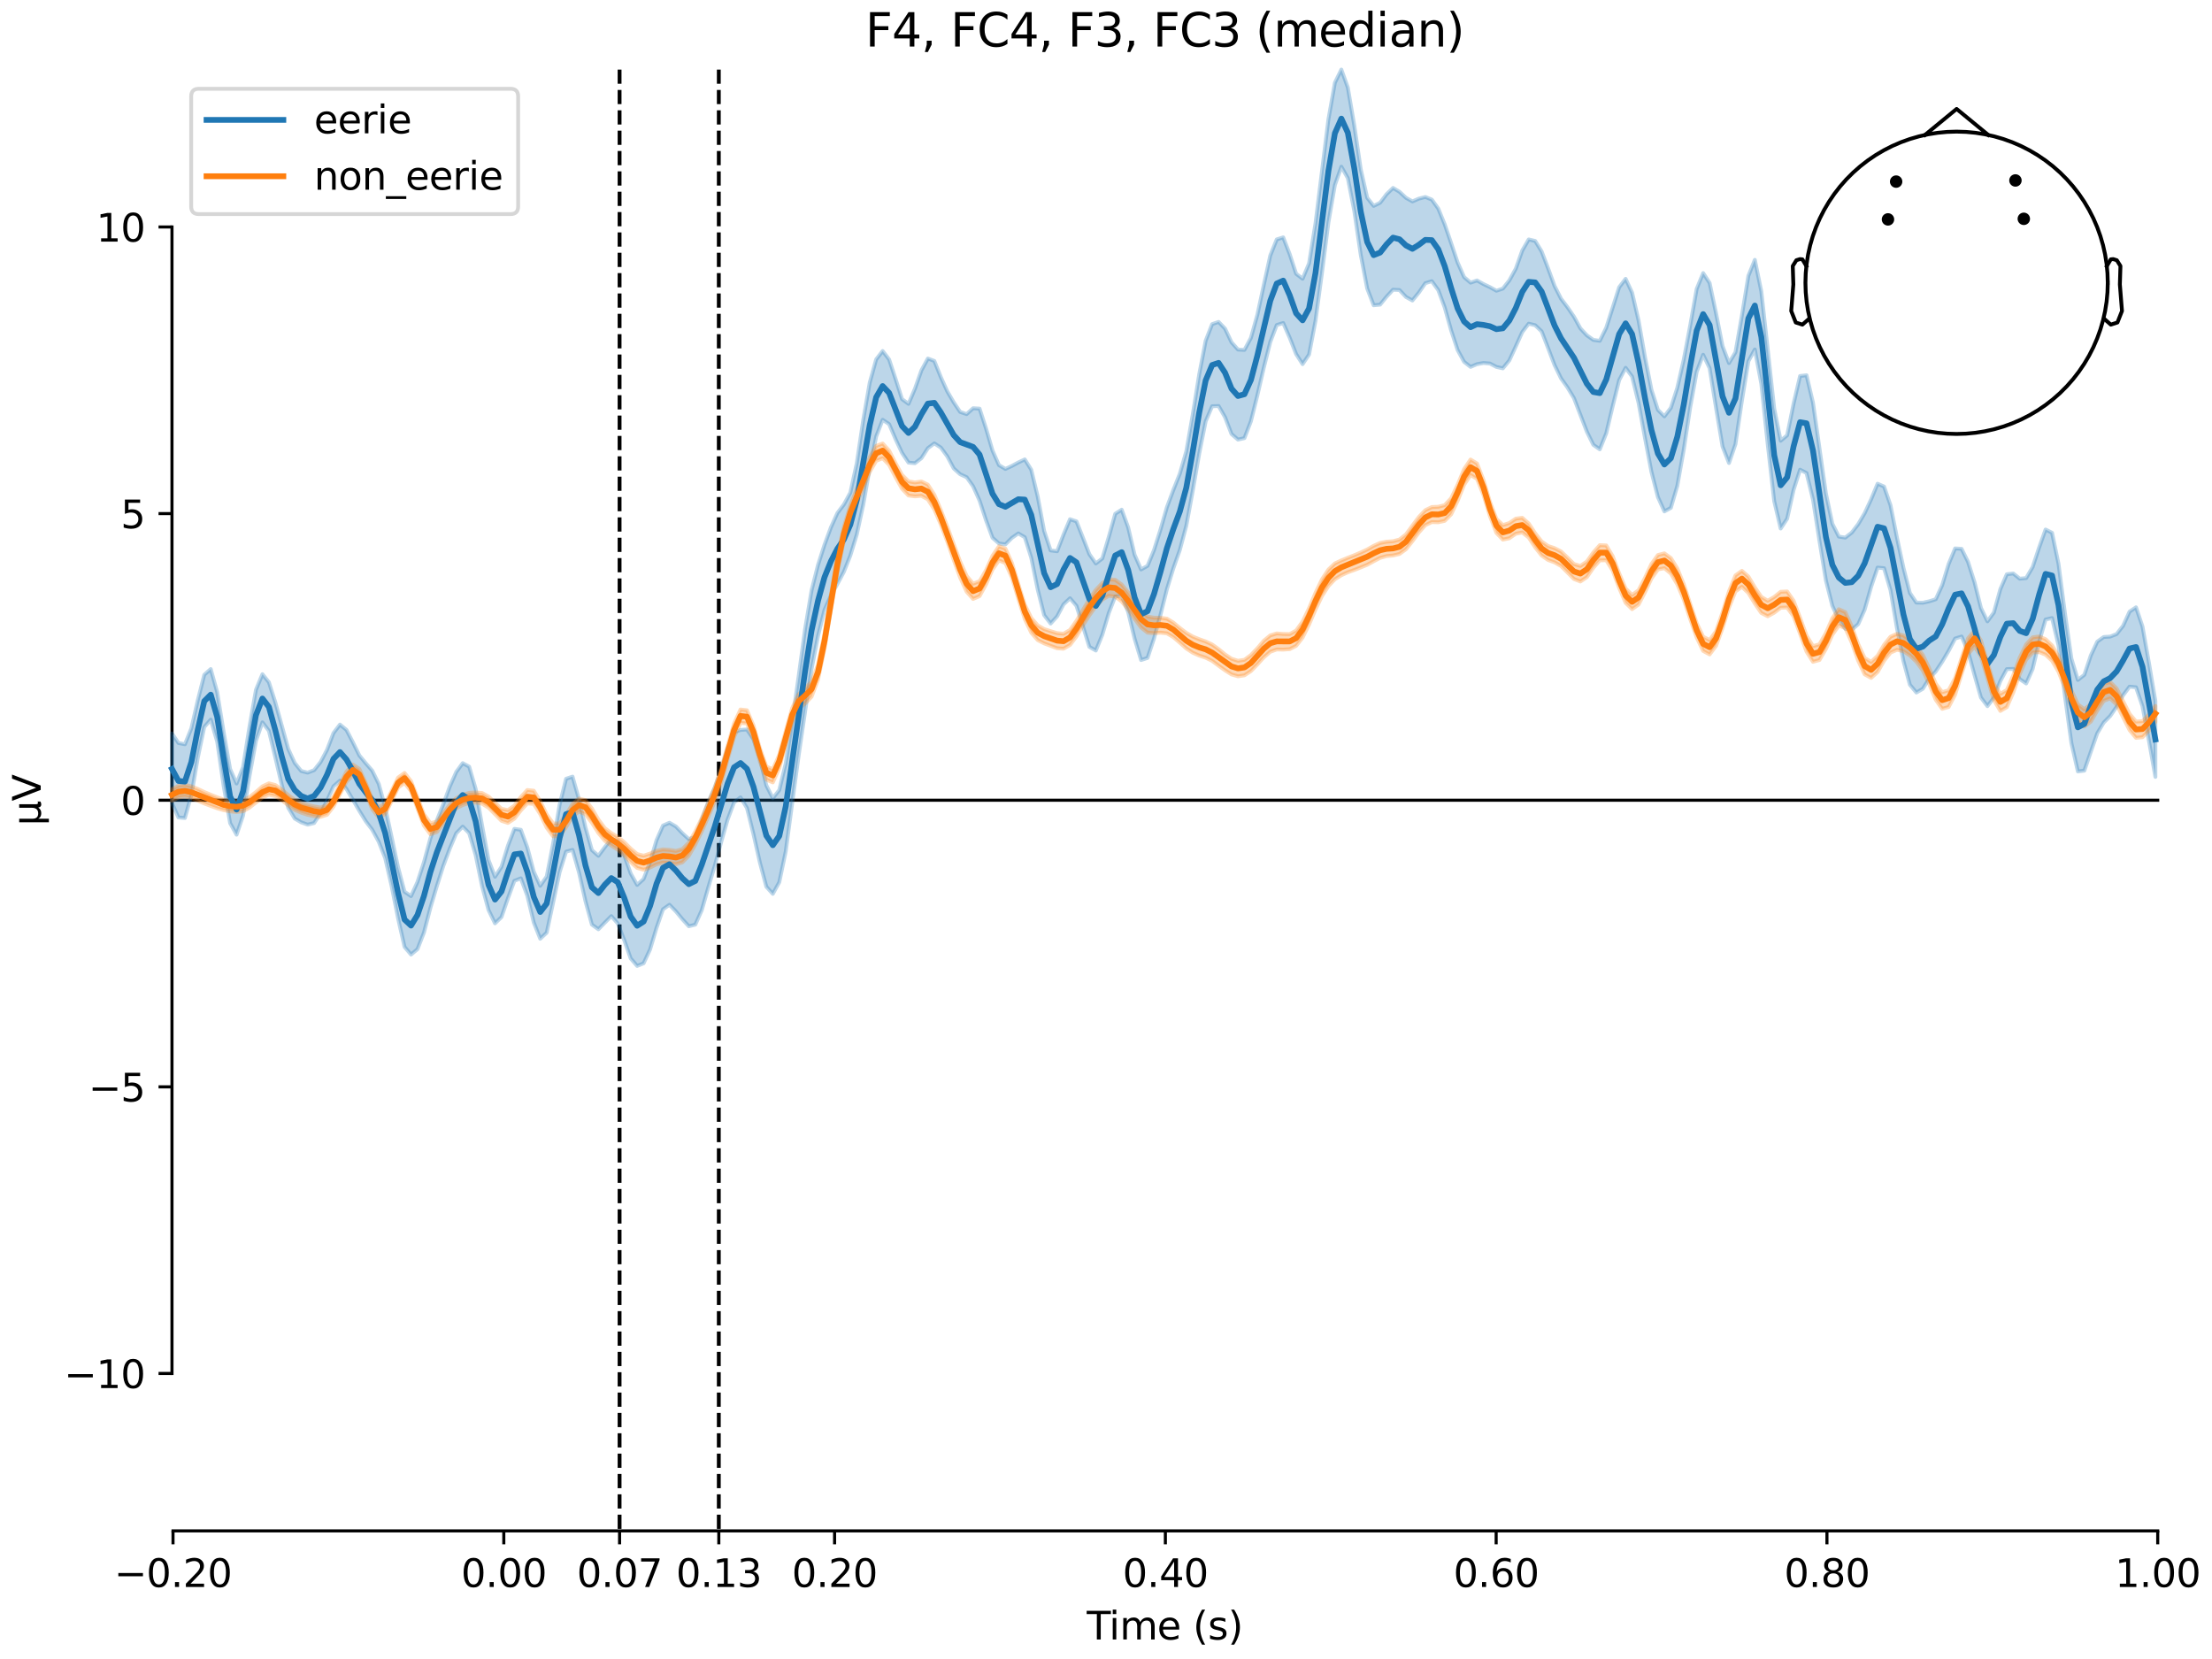 <?xml version="1.0" encoding="utf-8" standalone="no"?>
<!DOCTYPE svg PUBLIC "-//W3C//DTD SVG 1.1//EN"
  "http://www.w3.org/Graphics/SVG/1.1/DTD/svg11.dtd">
<svg xmlns:xlink="http://www.w3.org/1999/xlink" width="576pt" height="432pt" viewBox="0 0 576 432" xmlns="http://www.w3.org/2000/svg" version="1.1">
 <defs>
  <style type="text/css">*{stroke-linejoin: round; stroke-linecap: butt}</style>
 </defs>
 <g id="figure_1">
  <g id="patch_1">
   <path d="M 0 432 
L 576 432 
L 576 0 
L 0 0 
z
" style="fill: #ffffff"/>
  </g>
  <g id="axes_1">
   <g id="patch_2">
    <path d="M 44.783 398.644 
L 561.867 398.644 
L 561.867 18.118 
L 44.783 18.118 
L 44.783 398.644 
z
" style="fill: none; opacity: 0"/>
   </g>
   <g id="patch_3">
    <path d="M 44.783 357.65 
L 44.783 59.112 
" style="fill: none; stroke: #000000; stroke-width: 0.8; stroke-linejoin: miter; stroke-linecap: square"/>
   </g>
   <g id="LineCollection_1">
    <path d="M 161.336 18.118 
L 161.336 398.644 
" clip-path="url(#p3eb08d0b81)" style="fill: none; stroke-dasharray: 3.7,1.6; stroke-dashoffset: 0; stroke: #000000"/>
    <path d="M 187.176 18.118 
L 187.176 398.644 
" clip-path="url(#p3eb08d0b81)" style="fill: none; stroke-dasharray: 3.7,1.6; stroke-dashoffset: 0; stroke: #000000"/>
   </g>
   <g id="matplotlib.axis_1">
    <g id="xtick_1">
     <g id="line2d_1">
      <defs>
       <path id="mbfc89c302e" d="M 0 0 
L 0 3.5 
" style="stroke: #000000; stroke-width: 0.8"/>
      </defs>
      <g>
       <use xlink:href="#mbfc89c302e" x="45.052" y="398.644" style="stroke: #000000; stroke-width: 0.8"/>
      </g>
     </g>
     <g id="text_1">
      <!-- −0.20 -->
      <g transform="translate(29.73 413.242) scale(0.1 -0.1)">
       <defs>
        <path id="DejaVuSans-2212" d="M 678 2272 
L 4684 2272 
L 4684 1741 
L 678 1741 
L 678 2272 
z
" transform="scale(0.016)"/>
        <path id="DejaVuSans-30" d="M 2034 4250 
Q 1547 4250 1301 3770 
Q 1056 3291 1056 2328 
Q 1056 1369 1301 889 
Q 1547 409 2034 409 
Q 2525 409 2770 889 
Q 3016 1369 3016 2328 
Q 3016 3291 2770 3770 
Q 2525 4250 2034 4250 
z
M 2034 4750 
Q 2819 4750 3233 4129 
Q 3647 3509 3647 2328 
Q 3647 1150 3233 529 
Q 2819 -91 2034 -91 
Q 1250 -91 836 529 
Q 422 1150 422 2328 
Q 422 3509 836 4129 
Q 1250 4750 2034 4750 
z
" transform="scale(0.016)"/>
        <path id="DejaVuSans-2e" d="M 684 794 
L 1344 794 
L 1344 0 
L 684 0 
L 684 794 
z
" transform="scale(0.016)"/>
        <path id="DejaVuSans-32" d="M 1228 531 
L 3431 531 
L 3431 0 
L 469 0 
L 469 531 
Q 828 903 1448 1529 
Q 2069 2156 2228 2338 
Q 2531 2678 2651 2914 
Q 2772 3150 2772 3378 
Q 2772 3750 2511 3984 
Q 2250 4219 1831 4219 
Q 1534 4219 1204 4116 
Q 875 4013 500 3803 
L 500 4441 
Q 881 4594 1212 4672 
Q 1544 4750 1819 4750 
Q 2544 4750 2975 4387 
Q 3406 4025 3406 3419 
Q 3406 3131 3298 2873 
Q 3191 2616 2906 2266 
Q 2828 2175 2409 1742 
Q 1991 1309 1228 531 
z
" transform="scale(0.016)"/>
       </defs>
       <use xlink:href="#DejaVuSans-2212"/>
       <use xlink:href="#DejaVuSans-30" transform="translate(83.789 0)"/>
       <use xlink:href="#DejaVuSans-2e" transform="translate(147.412 0)"/>
       <use xlink:href="#DejaVuSans-32" transform="translate(179.199 0)"/>
       <use xlink:href="#DejaVuSans-30" transform="translate(242.822 0)"/>
      </g>
     </g>
    </g>
    <g id="xtick_2">
     <g id="line2d_2">
      <g>
       <use xlink:href="#mbfc89c302e" x="131.188" y="398.644" style="stroke: #000000; stroke-width: 0.8"/>
      </g>
     </g>
     <g id="text_2">
      <!-- 0.00 -->
      <g transform="translate(120.055 413.242) scale(0.1 -0.1)">
       <use xlink:href="#DejaVuSans-30"/>
       <use xlink:href="#DejaVuSans-2e" transform="translate(63.623 0)"/>
       <use xlink:href="#DejaVuSans-30" transform="translate(95.41 0)"/>
       <use xlink:href="#DejaVuSans-30" transform="translate(159.033 0)"/>
      </g>
     </g>
    </g>
    <g id="xtick_3">
     <g id="line2d_3">
      <g>
       <use xlink:href="#mbfc89c302e" x="161.336" y="398.644" style="stroke: #000000; stroke-width: 0.8"/>
      </g>
     </g>
     <g id="text_3">
      <!-- 0.07 -->
      <g transform="translate(150.203 413.242) scale(0.1 -0.1)">
       <defs>
        <path id="DejaVuSans-37" d="M 525 4666 
L 3525 4666 
L 3525 4397 
L 1831 0 
L 1172 0 
L 2766 4134 
L 525 4134 
L 525 4666 
z
" transform="scale(0.016)"/>
       </defs>
       <use xlink:href="#DejaVuSans-30"/>
       <use xlink:href="#DejaVuSans-2e" transform="translate(63.623 0)"/>
       <use xlink:href="#DejaVuSans-30" transform="translate(95.41 0)"/>
       <use xlink:href="#DejaVuSans-37" transform="translate(159.033 0)"/>
      </g>
     </g>
    </g>
    <g id="xtick_4">
     <g id="line2d_4">
      <g>
       <use xlink:href="#mbfc89c302e" x="187.176" y="398.644" style="stroke: #000000; stroke-width: 0.8"/>
      </g>
     </g>
     <g id="text_4">
      <!-- 0.13 -->
      <g transform="translate(176.043 413.242) scale(0.1 -0.1)">
       <defs>
        <path id="DejaVuSans-31" d="M 794 531 
L 1825 531 
L 1825 4091 
L 703 3866 
L 703 4441 
L 1819 4666 
L 2450 4666 
L 2450 531 
L 3481 531 
L 3481 0 
L 794 0 
L 794 531 
z
" transform="scale(0.016)"/>
        <path id="DejaVuSans-33" d="M 2597 2516 
Q 3050 2419 3304 2112 
Q 3559 1806 3559 1356 
Q 3559 666 3084 287 
Q 2609 -91 1734 -91 
Q 1441 -91 1130 -33 
Q 819 25 488 141 
L 488 750 
Q 750 597 1062 519 
Q 1375 441 1716 441 
Q 2309 441 2620 675 
Q 2931 909 2931 1356 
Q 2931 1769 2642 2001 
Q 2353 2234 1838 2234 
L 1294 2234 
L 1294 2753 
L 1863 2753 
Q 2328 2753 2575 2939 
Q 2822 3125 2822 3475 
Q 2822 3834 2567 4026 
Q 2313 4219 1838 4219 
Q 1578 4219 1281 4162 
Q 984 4106 628 3988 
L 628 4550 
Q 988 4650 1302 4700 
Q 1616 4750 1894 4750 
Q 2613 4750 3031 4423 
Q 3450 4097 3450 3541 
Q 3450 3153 3228 2886 
Q 3006 2619 2597 2516 
z
" transform="scale(0.016)"/>
       </defs>
       <use xlink:href="#DejaVuSans-30"/>
       <use xlink:href="#DejaVuSans-2e" transform="translate(63.623 0)"/>
       <use xlink:href="#DejaVuSans-31" transform="translate(95.41 0)"/>
       <use xlink:href="#DejaVuSans-33" transform="translate(159.033 0)"/>
      </g>
     </g>
    </g>
    <g id="xtick_5">
     <g id="line2d_5">
      <g>
       <use xlink:href="#mbfc89c302e" x="217.324" y="398.644" style="stroke: #000000; stroke-width: 0.8"/>
      </g>
     </g>
     <g id="text_5">
      <!-- 0.20 -->
      <g transform="translate(206.191 413.242) scale(0.1 -0.1)">
       <use xlink:href="#DejaVuSans-30"/>
       <use xlink:href="#DejaVuSans-2e" transform="translate(63.623 0)"/>
       <use xlink:href="#DejaVuSans-32" transform="translate(95.41 0)"/>
       <use xlink:href="#DejaVuSans-30" transform="translate(159.033 0)"/>
      </g>
     </g>
    </g>
    <g id="xtick_6">
     <g id="line2d_6">
      <g>
       <use xlink:href="#mbfc89c302e" x="303.46" y="398.644" style="stroke: #000000; stroke-width: 0.8"/>
      </g>
     </g>
     <g id="text_6">
      <!-- 0.40 -->
      <g transform="translate(292.327 413.242) scale(0.1 -0.1)">
       <defs>
        <path id="DejaVuSans-34" d="M 2419 4116 
L 825 1625 
L 2419 1625 
L 2419 4116 
z
M 2253 4666 
L 3047 4666 
L 3047 1625 
L 3713 1625 
L 3713 1100 
L 3047 1100 
L 3047 0 
L 2419 0 
L 2419 1100 
L 313 1100 
L 313 1709 
L 2253 4666 
z
" transform="scale(0.016)"/>
       </defs>
       <use xlink:href="#DejaVuSans-30"/>
       <use xlink:href="#DejaVuSans-2e" transform="translate(63.623 0)"/>
       <use xlink:href="#DejaVuSans-34" transform="translate(95.41 0)"/>
       <use xlink:href="#DejaVuSans-30" transform="translate(159.033 0)"/>
      </g>
     </g>
    </g>
    <g id="xtick_7">
     <g id="line2d_7">
      <g>
       <use xlink:href="#mbfc89c302e" x="389.595" y="398.644" style="stroke: #000000; stroke-width: 0.8"/>
      </g>
     </g>
     <g id="text_7">
      <!-- 0.60 -->
      <g transform="translate(378.463 413.242) scale(0.1 -0.1)">
       <defs>
        <path id="DejaVuSans-36" d="M 2113 2584 
Q 1688 2584 1439 2293 
Q 1191 2003 1191 1497 
Q 1191 994 1439 701 
Q 1688 409 2113 409 
Q 2538 409 2786 701 
Q 3034 994 3034 1497 
Q 3034 2003 2786 2293 
Q 2538 2584 2113 2584 
z
M 3366 4563 
L 3366 3988 
Q 3128 4100 2886 4159 
Q 2644 4219 2406 4219 
Q 1781 4219 1451 3797 
Q 1122 3375 1075 2522 
Q 1259 2794 1537 2939 
Q 1816 3084 2150 3084 
Q 2853 3084 3261 2657 
Q 3669 2231 3669 1497 
Q 3669 778 3244 343 
Q 2819 -91 2113 -91 
Q 1303 -91 875 529 
Q 447 1150 447 2328 
Q 447 3434 972 4092 
Q 1497 4750 2381 4750 
Q 2619 4750 2861 4703 
Q 3103 4656 3366 4563 
z
" transform="scale(0.016)"/>
       </defs>
       <use xlink:href="#DejaVuSans-30"/>
       <use xlink:href="#DejaVuSans-2e" transform="translate(63.623 0)"/>
       <use xlink:href="#DejaVuSans-36" transform="translate(95.41 0)"/>
       <use xlink:href="#DejaVuSans-30" transform="translate(159.033 0)"/>
      </g>
     </g>
    </g>
    <g id="xtick_8">
     <g id="line2d_8">
      <g>
       <use xlink:href="#mbfc89c302e" x="475.731" y="398.644" style="stroke: #000000; stroke-width: 0.8"/>
      </g>
     </g>
     <g id="text_8">
      <!-- 0.80 -->
      <g transform="translate(464.598 413.242) scale(0.1 -0.1)">
       <defs>
        <path id="DejaVuSans-38" d="M 2034 2216 
Q 1584 2216 1326 1975 
Q 1069 1734 1069 1313 
Q 1069 891 1326 650 
Q 1584 409 2034 409 
Q 2484 409 2743 651 
Q 3003 894 3003 1313 
Q 3003 1734 2745 1975 
Q 2488 2216 2034 2216 
z
M 1403 2484 
Q 997 2584 770 2862 
Q 544 3141 544 3541 
Q 544 4100 942 4425 
Q 1341 4750 2034 4750 
Q 2731 4750 3128 4425 
Q 3525 4100 3525 3541 
Q 3525 3141 3298 2862 
Q 3072 2584 2669 2484 
Q 3125 2378 3379 2068 
Q 3634 1759 3634 1313 
Q 3634 634 3220 271 
Q 2806 -91 2034 -91 
Q 1263 -91 848 271 
Q 434 634 434 1313 
Q 434 1759 690 2068 
Q 947 2378 1403 2484 
z
M 1172 3481 
Q 1172 3119 1398 2916 
Q 1625 2713 2034 2713 
Q 2441 2713 2670 2916 
Q 2900 3119 2900 3481 
Q 2900 3844 2670 4047 
Q 2441 4250 2034 4250 
Q 1625 4250 1398 4047 
Q 1172 3844 1172 3481 
z
" transform="scale(0.016)"/>
       </defs>
       <use xlink:href="#DejaVuSans-30"/>
       <use xlink:href="#DejaVuSans-2e" transform="translate(63.623 0)"/>
       <use xlink:href="#DejaVuSans-38" transform="translate(95.41 0)"/>
       <use xlink:href="#DejaVuSans-30" transform="translate(159.033 0)"/>
      </g>
     </g>
    </g>
    <g id="xtick_9">
     <g id="line2d_9">
      <g>
       <use xlink:href="#mbfc89c302e" x="561.867" y="398.644" style="stroke: #000000; stroke-width: 0.8"/>
      </g>
     </g>
     <g id="text_9">
      <!-- 1.00 -->
      <g transform="translate(550.734 413.242) scale(0.1 -0.1)">
       <use xlink:href="#DejaVuSans-31"/>
       <use xlink:href="#DejaVuSans-2e" transform="translate(63.623 0)"/>
       <use xlink:href="#DejaVuSans-30" transform="translate(95.41 0)"/>
       <use xlink:href="#DejaVuSans-30" transform="translate(159.033 0)"/>
      </g>
     </g>
    </g>
    <g id="text_10">
     <!-- Time (s) -->
     <g transform="translate(282.996 426.92) scale(0.1 -0.1)">
      <defs>
       <path id="DejaVuSans-54" d="M -19 4666 
L 3928 4666 
L 3928 4134 
L 2272 4134 
L 2272 0 
L 1638 0 
L 1638 4134 
L -19 4134 
L -19 4666 
z
" transform="scale(0.016)"/>
       <path id="DejaVuSans-69" d="M 603 3500 
L 1178 3500 
L 1178 0 
L 603 0 
L 603 3500 
z
M 603 4863 
L 1178 4863 
L 1178 4134 
L 603 4134 
L 603 4863 
z
" transform="scale(0.016)"/>
       <path id="DejaVuSans-6d" d="M 3328 2828 
Q 3544 3216 3844 3400 
Q 4144 3584 4550 3584 
Q 5097 3584 5394 3201 
Q 5691 2819 5691 2113 
L 5691 0 
L 5113 0 
L 5113 2094 
Q 5113 2597 4934 2840 
Q 4756 3084 4391 3084 
Q 3944 3084 3684 2787 
Q 3425 2491 3425 1978 
L 3425 0 
L 2847 0 
L 2847 2094 
Q 2847 2600 2669 2842 
Q 2491 3084 2119 3084 
Q 1678 3084 1418 2786 
Q 1159 2488 1159 1978 
L 1159 0 
L 581 0 
L 581 3500 
L 1159 3500 
L 1159 2956 
Q 1356 3278 1631 3431 
Q 1906 3584 2284 3584 
Q 2666 3584 2933 3390 
Q 3200 3197 3328 2828 
z
" transform="scale(0.016)"/>
       <path id="DejaVuSans-65" d="M 3597 1894 
L 3597 1613 
L 953 1613 
Q 991 1019 1311 708 
Q 1631 397 2203 397 
Q 2534 397 2845 478 
Q 3156 559 3463 722 
L 3463 178 
Q 3153 47 2828 -22 
Q 2503 -91 2169 -91 
Q 1331 -91 842 396 
Q 353 884 353 1716 
Q 353 2575 817 3079 
Q 1281 3584 2069 3584 
Q 2775 3584 3186 3129 
Q 3597 2675 3597 1894 
z
M 3022 2063 
Q 3016 2534 2758 2815 
Q 2500 3097 2075 3097 
Q 1594 3097 1305 2825 
Q 1016 2553 972 2059 
L 3022 2063 
z
" transform="scale(0.016)"/>
       <path id="DejaVuSans-20" transform="scale(0.016)"/>
       <path id="DejaVuSans-28" d="M 1984 4856 
Q 1566 4138 1362 3434 
Q 1159 2731 1159 2009 
Q 1159 1288 1364 580 
Q 1569 -128 1984 -844 
L 1484 -844 
Q 1016 -109 783 600 
Q 550 1309 550 2009 
Q 550 2706 781 3412 
Q 1013 4119 1484 4856 
L 1984 4856 
z
" transform="scale(0.016)"/>
       <path id="DejaVuSans-73" d="M 2834 3397 
L 2834 2853 
Q 2591 2978 2328 3040 
Q 2066 3103 1784 3103 
Q 1356 3103 1142 2972 
Q 928 2841 928 2578 
Q 928 2378 1081 2264 
Q 1234 2150 1697 2047 
L 1894 2003 
Q 2506 1872 2764 1633 
Q 3022 1394 3022 966 
Q 3022 478 2636 193 
Q 2250 -91 1575 -91 
Q 1294 -91 989 -36 
Q 684 19 347 128 
L 347 722 
Q 666 556 975 473 
Q 1284 391 1588 391 
Q 1994 391 2212 530 
Q 2431 669 2431 922 
Q 2431 1156 2273 1281 
Q 2116 1406 1581 1522 
L 1381 1569 
Q 847 1681 609 1914 
Q 372 2147 372 2553 
Q 372 3047 722 3315 
Q 1072 3584 1716 3584 
Q 2034 3584 2315 3537 
Q 2597 3491 2834 3397 
z
" transform="scale(0.016)"/>
       <path id="DejaVuSans-29" d="M 513 4856 
L 1013 4856 
Q 1481 4119 1714 3412 
Q 1947 2706 1947 2009 
Q 1947 1309 1714 600 
Q 1481 -109 1013 -844 
L 513 -844 
Q 928 -128 1133 580 
Q 1338 1288 1338 2009 
Q 1338 2731 1133 3434 
Q 928 4138 513 4856 
z
" transform="scale(0.016)"/>
      </defs>
      <use xlink:href="#DejaVuSans-54"/>
      <use xlink:href="#DejaVuSans-69" transform="translate(57.959 0)"/>
      <use xlink:href="#DejaVuSans-6d" transform="translate(85.742 0)"/>
      <use xlink:href="#DejaVuSans-65" transform="translate(183.154 0)"/>
      <use xlink:href="#DejaVuSans-20" transform="translate(244.678 0)"/>
      <use xlink:href="#DejaVuSans-28" transform="translate(276.465 0)"/>
      <use xlink:href="#DejaVuSans-73" transform="translate(315.479 0)"/>
      <use xlink:href="#DejaVuSans-29" transform="translate(367.578 0)"/>
     </g>
    </g>
   </g>
   <g id="matplotlib.axis_2">
    <g id="ytick_1">
     <g id="line2d_10">
      <defs>
       <path id="m288e592417" d="M 0 0 
L -3.5 0 
" style="stroke: #000000; stroke-width: 0.8"/>
      </defs>
      <g>
       <use xlink:href="#m288e592417" x="44.783" y="357.65" style="stroke: #000000; stroke-width: 0.8"/>
      </g>
     </g>
     <g id="text_11">
      <!-- −10 -->
      <g transform="translate(16.678 361.45) scale(0.1 -0.1)">
       <use xlink:href="#DejaVuSans-2212"/>
       <use xlink:href="#DejaVuSans-31" transform="translate(83.789 0)"/>
       <use xlink:href="#DejaVuSans-30" transform="translate(147.412 0)"/>
      </g>
     </g>
    </g>
    <g id="ytick_2">
     <g id="line2d_11">
      <g>
       <use xlink:href="#m288e592417" x="44.783" y="283.016" style="stroke: #000000; stroke-width: 0.8"/>
      </g>
     </g>
     <g id="text_12">
      <!-- −5 -->
      <g transform="translate(23.041 286.815) scale(0.1 -0.1)">
       <defs>
        <path id="DejaVuSans-35" d="M 691 4666 
L 3169 4666 
L 3169 4134 
L 1269 4134 
L 1269 2991 
Q 1406 3038 1543 3061 
Q 1681 3084 1819 3084 
Q 2600 3084 3056 2656 
Q 3513 2228 3513 1497 
Q 3513 744 3044 326 
Q 2575 -91 1722 -91 
Q 1428 -91 1123 -41 
Q 819 9 494 109 
L 494 744 
Q 775 591 1075 516 
Q 1375 441 1709 441 
Q 2250 441 2565 725 
Q 2881 1009 2881 1497 
Q 2881 1984 2565 2268 
Q 2250 2553 1709 2553 
Q 1456 2553 1204 2497 
Q 953 2441 691 2322 
L 691 4666 
z
" transform="scale(0.016)"/>
       </defs>
       <use xlink:href="#DejaVuSans-2212"/>
       <use xlink:href="#DejaVuSans-35" transform="translate(83.789 0)"/>
      </g>
     </g>
    </g>
    <g id="ytick_3">
     <g id="line2d_12">
      <g>
       <use xlink:href="#m288e592417" x="44.783" y="208.381" style="stroke: #000000; stroke-width: 0.8"/>
      </g>
     </g>
     <g id="text_13">
      <!-- 0 -->
      <g transform="translate(31.421 212.18) scale(0.1 -0.1)">
       <use xlink:href="#DejaVuSans-30"/>
      </g>
     </g>
    </g>
    <g id="ytick_4">
     <g id="line2d_13">
      <g>
       <use xlink:href="#m288e592417" x="44.783" y="133.746" style="stroke: #000000; stroke-width: 0.8"/>
      </g>
     </g>
     <g id="text_14">
      <!-- 5 -->
      <g transform="translate(31.421 137.545) scale(0.1 -0.1)">
       <use xlink:href="#DejaVuSans-35"/>
      </g>
     </g>
    </g>
    <g id="ytick_5">
     <g id="line2d_14">
      <g>
       <use xlink:href="#m288e592417" x="44.783" y="59.112" style="stroke: #000000; stroke-width: 0.8"/>
      </g>
     </g>
     <g id="text_15">
      <!-- 10 -->
      <g transform="translate(25.058 62.911) scale(0.1 -0.1)">
       <use xlink:href="#DejaVuSans-31"/>
       <use xlink:href="#DejaVuSans-30" transform="translate(63.623 0)"/>
      </g>
     </g>
    </g>
    <g id="text_16">
     <!-- µV -->
     <g transform="translate(10.599 214.982) rotate(-90) scale(0.1 -0.1)">
      <defs>
       <path id="DejaVuSans-b5" d="M 544 -1331 
L 544 3500 
L 1119 3500 
L 1119 1325 
Q 1119 872 1334 640 
Q 1550 409 1972 409 
Q 2434 409 2667 671 
Q 2900 934 2900 1459 
L 2900 3500 
L 3475 3500 
L 3475 806 
Q 3475 619 3529 530 
Q 3584 441 3700 441 
Q 3728 441 3778 458 
Q 3828 475 3916 513 
L 3916 50 
Q 3788 -22 3673 -56 
Q 3559 -91 3450 -91 
Q 3234 -91 3106 31 
Q 2978 153 2931 403 
Q 2775 156 2548 32 
Q 2322 -91 2016 -91 
Q 1697 -91 1473 31 
Q 1250 153 1119 397 
L 1119 -1331 
L 544 -1331 
z
" transform="scale(0.016)"/>
       <path id="DejaVuSans-56" d="M 1831 0 
L 50 4666 
L 709 4666 
L 2188 738 
L 3669 4666 
L 4325 4666 
L 2547 0 
L 1831 0 
z
" transform="scale(0.016)"/>
      </defs>
      <use xlink:href="#DejaVuSans-b5"/>
      <use xlink:href="#DejaVuSans-56" transform="translate(63.623 0)"/>
     </g>
    </g>
   </g>
   <g id="patch_4">
    <path d="M 45.052 398.644 
L 561.867 398.644 
" style="fill: none; stroke: #000000; stroke-width: 0.8; stroke-linejoin: miter; stroke-linecap: square"/>
   </g>
   <g id="patch_5">
    <path d="M 44.783 208.381 
L 561.867 208.381 
" style="fill: none; stroke: #000000; stroke-width: 0.8; stroke-linejoin: miter; stroke-linecap: square"/>
   </g>
   <g id="text_17">
    <!-- F4, FC4, F3, FC3 (median) -->
    <g transform="translate(225.35 12.118) scale(0.12 -0.12)">
     <defs>
      <path id="DejaVuSans-46" d="M 628 4666 
L 3309 4666 
L 3309 4134 
L 1259 4134 
L 1259 2759 
L 3109 2759 
L 3109 2228 
L 1259 2228 
L 1259 0 
L 628 0 
L 628 4666 
z
" transform="scale(0.016)"/>
      <path id="DejaVuSans-2c" d="M 750 794 
L 1409 794 
L 1409 256 
L 897 -744 
L 494 -744 
L 750 256 
L 750 794 
z
" transform="scale(0.016)"/>
      <path id="DejaVuSans-43" d="M 4122 4306 
L 4122 3641 
Q 3803 3938 3442 4084 
Q 3081 4231 2675 4231 
Q 1875 4231 1450 3742 
Q 1025 3253 1025 2328 
Q 1025 1406 1450 917 
Q 1875 428 2675 428 
Q 3081 428 3442 575 
Q 3803 722 4122 1019 
L 4122 359 
Q 3791 134 3420 21 
Q 3050 -91 2638 -91 
Q 1578 -91 968 557 
Q 359 1206 359 2328 
Q 359 3453 968 4101 
Q 1578 4750 2638 4750 
Q 3056 4750 3426 4639 
Q 3797 4528 4122 4306 
z
" transform="scale(0.016)"/>
      <path id="DejaVuSans-64" d="M 2906 2969 
L 2906 4863 
L 3481 4863 
L 3481 0 
L 2906 0 
L 2906 525 
Q 2725 213 2448 61 
Q 2172 -91 1784 -91 
Q 1150 -91 751 415 
Q 353 922 353 1747 
Q 353 2572 751 3078 
Q 1150 3584 1784 3584 
Q 2172 3584 2448 3432 
Q 2725 3281 2906 2969 
z
M 947 1747 
Q 947 1113 1208 752 
Q 1469 391 1925 391 
Q 2381 391 2643 752 
Q 2906 1113 2906 1747 
Q 2906 2381 2643 2742 
Q 2381 3103 1925 3103 
Q 1469 3103 1208 2742 
Q 947 2381 947 1747 
z
" transform="scale(0.016)"/>
      <path id="DejaVuSans-61" d="M 2194 1759 
Q 1497 1759 1228 1600 
Q 959 1441 959 1056 
Q 959 750 1161 570 
Q 1363 391 1709 391 
Q 2188 391 2477 730 
Q 2766 1069 2766 1631 
L 2766 1759 
L 2194 1759 
z
M 3341 1997 
L 3341 0 
L 2766 0 
L 2766 531 
Q 2569 213 2275 61 
Q 1981 -91 1556 -91 
Q 1019 -91 701 211 
Q 384 513 384 1019 
Q 384 1609 779 1909 
Q 1175 2209 1959 2209 
L 2766 2209 
L 2766 2266 
Q 2766 2663 2505 2880 
Q 2244 3097 1772 3097 
Q 1472 3097 1187 3025 
Q 903 2953 641 2809 
L 641 3341 
Q 956 3463 1253 3523 
Q 1550 3584 1831 3584 
Q 2591 3584 2966 3190 
Q 3341 2797 3341 1997 
z
" transform="scale(0.016)"/>
      <path id="DejaVuSans-6e" d="M 3513 2113 
L 3513 0 
L 2938 0 
L 2938 2094 
Q 2938 2591 2744 2837 
Q 2550 3084 2163 3084 
Q 1697 3084 1428 2787 
Q 1159 2491 1159 1978 
L 1159 0 
L 581 0 
L 581 3500 
L 1159 3500 
L 1159 2956 
Q 1366 3272 1645 3428 
Q 1925 3584 2291 3584 
Q 2894 3584 3203 3211 
Q 3513 2838 3513 2113 
z
" transform="scale(0.016)"/>
     </defs>
     <use xlink:href="#DejaVuSans-46"/>
     <use xlink:href="#DejaVuSans-34" transform="translate(57.52 0)"/>
     <use xlink:href="#DejaVuSans-2c" transform="translate(121.143 0)"/>
     <use xlink:href="#DejaVuSans-20" transform="translate(152.93 0)"/>
     <use xlink:href="#DejaVuSans-46" transform="translate(184.717 0)"/>
     <use xlink:href="#DejaVuSans-43" transform="translate(242.236 0)"/>
     <use xlink:href="#DejaVuSans-34" transform="translate(312.061 0)"/>
     <use xlink:href="#DejaVuSans-2c" transform="translate(375.684 0)"/>
     <use xlink:href="#DejaVuSans-20" transform="translate(407.471 0)"/>
     <use xlink:href="#DejaVuSans-46" transform="translate(439.258 0)"/>
     <use xlink:href="#DejaVuSans-33" transform="translate(496.777 0)"/>
     <use xlink:href="#DejaVuSans-2c" transform="translate(560.4 0)"/>
     <use xlink:href="#DejaVuSans-20" transform="translate(592.188 0)"/>
     <use xlink:href="#DejaVuSans-46" transform="translate(623.975 0)"/>
     <use xlink:href="#DejaVuSans-43" transform="translate(681.494 0)"/>
     <use xlink:href="#DejaVuSans-33" transform="translate(751.318 0)"/>
     <use xlink:href="#DejaVuSans-20" transform="translate(814.941 0)"/>
     <use xlink:href="#DejaVuSans-28" transform="translate(846.729 0)"/>
     <use xlink:href="#DejaVuSans-6d" transform="translate(885.742 0)"/>
     <use xlink:href="#DejaVuSans-65" transform="translate(983.154 0)"/>
     <use xlink:href="#DejaVuSans-64" transform="translate(1044.678 0)"/>
     <use xlink:href="#DejaVuSans-69" transform="translate(1108.154 0)"/>
     <use xlink:href="#DejaVuSans-61" transform="translate(1135.938 0)"/>
     <use xlink:href="#DejaVuSans-6e" transform="translate(1197.217 0)"/>
     <use xlink:href="#DejaVuSans-29" transform="translate(1260.596 0)"/>
    </g>
   </g>
   <g id="legend_1">
    <g id="patch_6">
     <path d="M 51.783 55.753 
L 132.925 55.753 
Q 134.925 55.753 134.925 53.753 
L 134.925 25.118 
Q 134.925 23.118 132.925 23.118 
L 51.783 23.118 
Q 49.783 23.118 49.783 25.118 
L 49.783 53.753 
Q 49.783 55.753 51.783 55.753 
z
" style="fill: #ffffff; opacity: 0.8; stroke: #cccccc; stroke-linejoin: miter"/>
    </g>
    <g id="line2d_15">
     <path d="M 53.783 31.217 
L 63.783 31.217 
L 73.783 31.217 
" style="fill: none; stroke: #1f77b4; stroke-width: 1.5; stroke-linecap: square"/>
    </g>
    <g id="text_18">
     <!-- eerie -->
     <g transform="translate(81.783 34.717) scale(0.1 -0.1)">
      <defs>
       <path id="DejaVuSans-72" d="M 2631 2963 
Q 2534 3019 2420 3045 
Q 2306 3072 2169 3072 
Q 1681 3072 1420 2755 
Q 1159 2438 1159 1844 
L 1159 0 
L 581 0 
L 581 3500 
L 1159 3500 
L 1159 2956 
Q 1341 3275 1631 3429 
Q 1922 3584 2338 3584 
Q 2397 3584 2469 3576 
Q 2541 3569 2628 3553 
L 2631 2963 
z
" transform="scale(0.016)"/>
      </defs>
      <use xlink:href="#DejaVuSans-65"/>
      <use xlink:href="#DejaVuSans-65" transform="translate(61.523 0)"/>
      <use xlink:href="#DejaVuSans-72" transform="translate(123.047 0)"/>
      <use xlink:href="#DejaVuSans-69" transform="translate(164.16 0)"/>
      <use xlink:href="#DejaVuSans-65" transform="translate(191.943 0)"/>
     </g>
    </g>
    <g id="line2d_16">
     <path d="M 53.783 45.895 
L 63.783 45.895 
L 73.783 45.895 
" style="fill: none; stroke: #ff7f0e; stroke-width: 1.5; stroke-linecap: square"/>
    </g>
    <g id="text_19">
     <!-- non_eerie -->
     <g transform="translate(81.783 49.395) scale(0.1 -0.1)">
      <defs>
       <path id="DejaVuSans-6f" d="M 1959 3097 
Q 1497 3097 1228 2736 
Q 959 2375 959 1747 
Q 959 1119 1226 758 
Q 1494 397 1959 397 
Q 2419 397 2687 759 
Q 2956 1122 2956 1747 
Q 2956 2369 2687 2733 
Q 2419 3097 1959 3097 
z
M 1959 3584 
Q 2709 3584 3137 3096 
Q 3566 2609 3566 1747 
Q 3566 888 3137 398 
Q 2709 -91 1959 -91 
Q 1206 -91 779 398 
Q 353 888 353 1747 
Q 353 2609 779 3096 
Q 1206 3584 1959 3584 
z
" transform="scale(0.016)"/>
       <path id="DejaVuSans-5f" d="M 3263 -1063 
L 3263 -1509 
L -63 -1509 
L -63 -1063 
L 3263 -1063 
z
" transform="scale(0.016)"/>
      </defs>
      <use xlink:href="#DejaVuSans-6e"/>
      <use xlink:href="#DejaVuSans-6f" transform="translate(63.379 0)"/>
      <use xlink:href="#DejaVuSans-6e" transform="translate(124.561 0)"/>
      <use xlink:href="#DejaVuSans-5f" transform="translate(187.939 0)"/>
      <use xlink:href="#DejaVuSans-65" transform="translate(237.939 0)"/>
      <use xlink:href="#DejaVuSans-65" transform="translate(299.463 0)"/>
      <use xlink:href="#DejaVuSans-72" transform="translate(360.986 0)"/>
      <use xlink:href="#DejaVuSans-69" transform="translate(402.1 0)"/>
      <use xlink:href="#DejaVuSans-65" transform="translate(429.883 0)"/>
     </g>
    </g>
   </g>
   <g id="FillBetweenPolyCollection_1">
    <defs>
     <path id="m3fa4e75b27" d="M 44.783 -241.012 
L 44.783 -222.874 
L 46.465 -219.134 
L 48.148 -218.992 
L 49.83 -224.967 
L 51.512 -234.693 
L 53.195 -242.692 
L 54.877 -244.607 
L 56.559 -238.862 
L 58.242 -227.339 
L 59.924 -217.658 
L 61.606 -214.648 
L 63.289 -219.611 
L 64.971 -229.893 
L 66.653 -239.059 
L 68.336 -243.903 
L 70.018 -241.69 
L 71.7 -234.736 
L 73.383 -227.573 
L 75.065 -221.644 
L 76.748 -218.846 
L 78.43 -217.867 
L 80.112 -217.266 
L 81.795 -217.681 
L 83.477 -220.216 
L 85.159 -223.533 
L 86.842 -227.234 
L 88.524 -228.732 
L 90.206 -226.564 
L 91.889 -223.739 
L 93.571 -220.853 
L 95.253 -218.135 
L 96.936 -215.92 
L 98.618 -212.817 
L 100.3 -208.547 
L 101.983 -201.256 
L 103.665 -192.825 
L 105.347 -185.423 
L 107.03 -183.435 
L 108.712 -184.846 
L 110.394 -189.161 
L 112.077 -195.621 
L 113.759 -201.267 
L 115.441 -206.53 
L 117.124 -211.021 
L 118.806 -215.021 
L 120.488 -216.748 
L 122.171 -215.038 
L 123.853 -209.362 
L 125.535 -201.216 
L 127.218 -195.026 
L 128.9 -191.566 
L 130.582 -193.198 
L 132.265 -198.082 
L 133.947 -202.635 
L 135.629 -203.285 
L 137.312 -198.74 
L 138.994 -191.78 
L 140.676 -187.554 
L 142.359 -189.138 
L 144.041 -197.008 
L 145.723 -204.878 
L 147.406 -210.232 
L 149.088 -210.685 
L 150.77 -204.809 
L 152.453 -197.336 
L 154.135 -191.228 
L 155.817 -190.021 
L 157.5 -191.749 
L 159.182 -193.446 
L 160.864 -191.537 
L 162.547 -187.203 
L 164.229 -182.424 
L 165.912 -180.474 
L 167.594 -181.157 
L 169.276 -184.767 
L 170.959 -190.376 
L 172.641 -195.221 
L 174.323 -196.404 
L 176.006 -194.671 
L 177.688 -192.642 
L 179.37 -190.804 
L 181.053 -191.228 
L 182.735 -194.978 
L 184.417 -200.847 
L 186.1 -206.478 
L 187.782 -212.691 
L 189.464 -218.57 
L 191.147 -223.055 
L 192.829 -224.364 
L 194.511 -221.594 
L 196.194 -214.814 
L 197.876 -207.391 
L 199.558 -201.097 
L 201.241 -199.243 
L 202.923 -202.273 
L 204.605 -210.316 
L 206.288 -222.905 
L 207.97 -235.289 
L 209.652 -246.76 
L 211.335 -257.776 
L 213.017 -266.442 
L 214.699 -273.193 
L 216.382 -276.956 
L 218.064 -279.945 
L 219.746 -283.102 
L 221.429 -287.343 
L 223.111 -292.827 
L 224.793 -300.593 
L 226.476 -310.094 
L 228.158 -318.333 
L 229.84 -322.68 
L 231.523 -321.561 
L 233.205 -317.644 
L 234.887 -314.063 
L 236.57 -311.535 
L 238.252 -311.38 
L 239.934 -312.684 
L 241.617 -315.296 
L 243.299 -316.537 
L 244.981 -315.46 
L 246.664 -313.171 
L 248.346 -310.025 
L 250.028 -308.501 
L 251.711 -307.733 
L 253.393 -305.376 
L 255.076 -301.643 
L 256.758 -296.528 
L 258.44 -291.971 
L 260.123 -290.478 
L 261.805 -290.247 
L 263.487 -291.925 
L 265.17 -293.098 
L 266.852 -292.102 
L 268.534 -286.765 
L 270.217 -278.485 
L 271.899 -271.811 
L 273.581 -269.63 
L 275.264 -271.476 
L 276.946 -274.632 
L 278.628 -276.21 
L 280.311 -274.237 
L 281.993 -268.93 
L 283.675 -263.55 
L 285.358 -262.602 
L 287.04 -266.707 
L 288.722 -272.365 
L 290.405 -276.687 
L 292.087 -276.864 
L 293.769 -272.62 
L 295.452 -265.682 
L 297.134 -260.127 
L 298.816 -260.677 
L 300.499 -265.743 
L 302.181 -271.868 
L 303.863 -278.577 
L 305.546 -284.034 
L 307.228 -288.788 
L 308.91 -295.088 
L 310.593 -304.213 
L 312.275 -313.875 
L 313.957 -322.296 
L 315.64 -326.21 
L 317.322 -326.273 
L 319.004 -323.343 
L 320.687 -318.973 
L 322.369 -317.528 
L 324.051 -317.918 
L 325.734 -322.295 
L 327.416 -329.043 
L 329.098 -336.279 
L 330.781 -342.954 
L 332.463 -347.361 
L 334.145 -347.89 
L 335.828 -344.067 
L 337.51 -339.799 
L 339.192 -337.18 
L 340.875 -339.675 
L 342.557 -348.495 
L 344.239 -360.971 
L 345.922 -374.089 
L 347.604 -383.813 
L 349.287 -388.586 
L 350.969 -385.615 
L 352.651 -377.083 
L 354.334 -365.646 
L 356.016 -356.882 
L 357.698 -352.506 
L 359.381 -352.671 
L 361.063 -354.743 
L 362.745 -356.562 
L 364.428 -356.473 
L 366.11 -354.676 
L 367.792 -353.75 
L 369.475 -355.825 
L 371.157 -358.26 
L 372.839 -358.778 
L 374.522 -356.457 
L 376.204 -351.93 
L 377.886 -345.935 
L 379.569 -340.84 
L 381.251 -337.771 
L 382.933 -336.458 
L 384.616 -337.175 
L 386.298 -337.476 
L 387.98 -337.335 
L 389.663 -336.453 
L 391.345 -336.081 
L 393.027 -338.145 
L 394.71 -341.793 
L 396.392 -345.523 
L 398.074 -347.715 
L 399.757 -347.309 
L 401.439 -345.709 
L 403.121 -341.357 
L 404.804 -336.934 
L 406.486 -333.482 
L 408.168 -331.116 
L 409.851 -328.34 
L 411.533 -323.959 
L 413.215 -319.598 
L 414.898 -316.166 
L 416.58 -314.994 
L 418.262 -319.171 
L 419.945 -326.245 
L 421.627 -333.01 
L 423.309 -336.222 
L 424.992 -333.954 
L 426.674 -327.105 
L 428.356 -317.908 
L 430.039 -309.096 
L 431.721 -302.55 
L 433.403 -298.826 
L 435.086 -299.753 
L 436.768 -305.477 
L 438.451 -314.928 
L 440.133 -325.96 
L 441.815 -335.172 
L 443.498 -339.625 
L 445.18 -336.128 
L 446.862 -325.735 
L 448.545 -315.71 
L 450.227 -311.432 
L 451.909 -316.328 
L 453.592 -327.668 
L 455.274 -337.935 
L 456.956 -341.003 
L 458.639 -332.069 
L 460.321 -316.192 
L 462.003 -301.487 
L 463.686 -294.373 
L 465.368 -296.915 
L 467.05 -304.427 
L 468.733 -309.695 
L 470.415 -308.821 
L 472.097 -301.939 
L 473.78 -291.18 
L 475.462 -280.881 
L 477.144 -274.223 
L 478.827 -270.626 
L 480.509 -268.275 
L 482.191 -268.008 
L 483.874 -269.467 
L 485.556 -273.253 
L 487.238 -279.188 
L 488.921 -284.196 
L 490.603 -284.04 
L 492.285 -278.319 
L 493.968 -268.423 
L 495.65 -259.89 
L 497.332 -253.69 
L 499.015 -251.664 
L 500.697 -252.641 
L 502.379 -255.361 
L 504.062 -257.143 
L 505.744 -259.674 
L 507.426 -262.535 
L 509.109 -265.727 
L 510.791 -266.246 
L 512.473 -262.42 
L 514.156 -256.232 
L 515.838 -250.352 
L 517.52 -248.12 
L 519.203 -250.326 
L 520.885 -254.641 
L 522.567 -257.766 
L 524.25 -257.83 
L 525.932 -255.169 
L 527.615 -254.024 
L 529.297 -257.808 
L 530.979 -264.82 
L 532.662 -270.675 
L 534.344 -271.06 
L 536.026 -263.986 
L 537.709 -250.731 
L 539.391 -238.49 
L 541.073 -231.116 
L 542.756 -231.331 
L 544.438 -236.216 
L 546.12 -241.042 
L 547.803 -243.848 
L 549.485 -245.537 
L 551.167 -247.978 
L 552.85 -250.946 
L 554.532 -253.194 
L 556.214 -253.028 
L 557.897 -248.086 
L 559.579 -239.098 
L 561.261 -229.701 
L 561.261 -249.447 
L 561.261 -249.447 
L 559.579 -259.395 
L 557.897 -268.86 
L 556.214 -273.858 
L 554.532 -272.736 
L 552.85 -269.049 
L 551.167 -266.899 
L 549.485 -266.231 
L 547.803 -266.123 
L 546.12 -264.916 
L 544.438 -261.312 
L 542.756 -256.275 
L 541.073 -254.946 
L 539.391 -260.521 
L 537.709 -272.302 
L 536.026 -285.207 
L 534.344 -293.267 
L 532.662 -294.117 
L 530.979 -289.413 
L 529.297 -284.346 
L 527.615 -281.472 
L 525.932 -281.313 
L 524.25 -282.67 
L 522.567 -282.466 
L 520.885 -278.587 
L 519.203 -272.498 
L 517.52 -270.199 
L 515.838 -273.693 
L 514.156 -280.408 
L 512.473 -285.68 
L 510.791 -289.082 
L 509.109 -289.195 
L 507.426 -285.15 
L 505.744 -279.629 
L 504.062 -275.955 
L 502.379 -275.43 
L 500.697 -275.051 
L 499.015 -275.087 
L 497.332 -277.588 
L 495.65 -284.181 
L 493.968 -291.98 
L 492.285 -300.437 
L 490.603 -305.304 
L 488.921 -306.042 
L 487.238 -301.988 
L 485.556 -298.372 
L 483.874 -295.515 
L 482.191 -293.32 
L 480.509 -292.008 
L 478.827 -292.272 
L 477.144 -295.617 
L 475.462 -303.517 
L 473.78 -315.32 
L 472.097 -327.149 
L 470.415 -334.284 
L 468.733 -334.086 
L 467.05 -326.901 
L 465.368 -318.649 
L 463.686 -317.233 
L 462.003 -325.585 
L 460.321 -340.944 
L 458.639 -356.14 
L 456.956 -364.343 
L 455.274 -360.167 
L 453.592 -349.861 
L 451.909 -340.27 
L 450.227 -337.459 
L 448.545 -341.894 
L 446.862 -350.383 
L 445.18 -358.322 
L 443.498 -360.891 
L 441.815 -356.77 
L 440.133 -347.282 
L 438.451 -338.391 
L 436.768 -331.022 
L 435.086 -325.79 
L 433.403 -323.58 
L 431.721 -325.267 
L 430.039 -330.511 
L 428.356 -338.966 
L 426.674 -348.572 
L 424.992 -355.804 
L 423.309 -359.395 
L 421.627 -357.202 
L 419.945 -351.922 
L 418.262 -346.666 
L 416.58 -343.255 
L 414.898 -343.489 
L 413.215 -344.686 
L 411.533 -346.493 
L 409.851 -349.551 
L 408.168 -352.011 
L 406.486 -354.227 
L 404.804 -357.546 
L 403.121 -362.126 
L 401.439 -366.528 
L 399.757 -369.257 
L 398.074 -369.655 
L 396.392 -366.763 
L 394.71 -362.033 
L 393.027 -358.99 
L 391.345 -356.854 
L 389.663 -356.295 
L 387.98 -357.229 
L 386.298 -358.024 
L 384.616 -358.97 
L 382.933 -358.397 
L 381.251 -359.849 
L 379.569 -363.637 
L 377.886 -368.656 
L 376.204 -373.562 
L 374.522 -377.687 
L 372.839 -380.027 
L 371.157 -380.701 
L 369.475 -380.274 
L 367.792 -379.554 
L 366.11 -380.49 
L 364.428 -382.055 
L 362.745 -383.064 
L 361.063 -381.439 
L 359.381 -379.212 
L 357.698 -378.389 
L 356.016 -380.501 
L 354.334 -387.958 
L 352.651 -399.331 
L 350.969 -409.222 
L 349.287 -413.882 
L 347.604 -410.459 
L 345.922 -400.947 
L 344.239 -387.423 
L 342.557 -373.876 
L 340.875 -363.421 
L 339.192 -359.421 
L 337.51 -360.716 
L 335.828 -365.843 
L 334.145 -370.19 
L 332.463 -369.659 
L 330.781 -365.478 
L 329.098 -357.821 
L 327.416 -350.031 
L 325.734 -344.015 
L 324.051 -340.89 
L 322.369 -340.975 
L 320.687 -342.87 
L 319.004 -346.418 
L 317.322 -348.174 
L 315.64 -347.595 
L 313.957 -343.281 
L 312.275 -334.543 
L 310.593 -324.06 
L 308.91 -314.481 
L 307.228 -308.653 
L 305.546 -304.441 
L 303.863 -299.917 
L 302.181 -294.073 
L 300.499 -288.759 
L 298.816 -284.657 
L 297.134 -283.715 
L 295.452 -287.544 
L 293.769 -294.674 
L 292.087 -299.279 
L 290.405 -298.214 
L 288.722 -292.173 
L 287.04 -286.573 
L 285.358 -285.282 
L 283.675 -287.674 
L 281.993 -291.984 
L 280.311 -296.231 
L 278.628 -296.798 
L 276.946 -292.801 
L 275.264 -288.45 
L 273.581 -288.676 
L 271.899 -293.732 
L 270.217 -302.692 
L 268.534 -309.688 
L 266.852 -312.371 
L 265.17 -311.582 
L 263.487 -310.671 
L 261.805 -309.892 
L 260.123 -310.881 
L 258.44 -314.7 
L 256.758 -320.427 
L 255.076 -325.597 
L 253.393 -325.698 
L 251.711 -324.166 
L 250.028 -324.73 
L 248.346 -327.233 
L 246.664 -330.109 
L 244.981 -333.824 
L 243.299 -338.009 
L 241.617 -338.644 
L 239.934 -335.547 
L 238.252 -330.781 
L 236.57 -326.839 
L 234.887 -328.075 
L 233.205 -333.337 
L 231.523 -338.404 
L 229.84 -340.599 
L 228.158 -338.42 
L 226.476 -332.376 
L 224.793 -322.679 
L 223.111 -311.429 
L 221.429 -303.717 
L 219.746 -300.634 
L 218.064 -298.415 
L 216.382 -294.703 
L 214.699 -290.143 
L 213.017 -284.919 
L 211.335 -278.282 
L 209.652 -268.256 
L 207.97 -255.928 
L 206.288 -244.008 
L 204.605 -233.236 
L 202.923 -226.261 
L 201.241 -224.144 
L 199.558 -227.476 
L 197.876 -234.472 
L 196.194 -239.527 
L 194.511 -242.043 
L 192.829 -241.924 
L 191.147 -241.31 
L 189.464 -237.215 
L 187.782 -231.642 
L 186.1 -226.883 
L 184.417 -223.17 
L 182.735 -218.602 
L 181.053 -214.098 
L 179.37 -213.495 
L 177.688 -215.038 
L 176.006 -216.79 
L 174.323 -217.761 
L 172.641 -217.026 
L 170.959 -213.209 
L 169.276 -207.51 
L 167.594 -203.11 
L 165.912 -201.58 
L 164.229 -204.566 
L 162.547 -209.298 
L 160.864 -212.987 
L 159.182 -213.501 
L 157.5 -211.406 
L 155.817 -209.15 
L 154.135 -210.63 
L 152.453 -216.527 
L 150.77 -223.832 
L 149.088 -229.769 
L 147.406 -229.207 
L 145.723 -222.465 
L 144.041 -212.417 
L 142.359 -203.771 
L 140.676 -201.344 
L 138.994 -205.02 
L 137.312 -211.353 
L 135.629 -215.927 
L 133.947 -216.164 
L 132.265 -211.773 
L 130.582 -206.276 
L 128.9 -203.7 
L 127.218 -208.04 
L 125.535 -217.046 
L 123.853 -226.607 
L 122.171 -232.366 
L 120.488 -233.275 
L 118.806 -230.984 
L 117.124 -227.202 
L 115.441 -222.596 
L 113.759 -218.387 
L 112.077 -213.718 
L 110.394 -207.494 
L 108.712 -202.344 
L 107.03 -198.655 
L 105.347 -199.793 
L 103.665 -206.128 
L 101.983 -214.012 
L 100.3 -221.801 
L 98.618 -227.883 
L 96.936 -231.312 
L 95.253 -233.244 
L 93.571 -235.295 
L 91.889 -238.72 
L 90.206 -241.945 
L 88.524 -243.323 
L 86.842 -241.128 
L 85.159 -236.756 
L 83.477 -233.562 
L 81.795 -231.452 
L 80.112 -230.81 
L 78.43 -231.237 
L 76.748 -233.322 
L 75.065 -236.968 
L 73.383 -243.036 
L 71.7 -249.085 
L 70.018 -254.347 
L 68.336 -256.443 
L 66.653 -252.39 
L 64.971 -242.805 
L 63.289 -232.271 
L 61.606 -227.971 
L 59.924 -231.74 
L 58.242 -241.354 
L 56.559 -251.752 
L 54.877 -257.78 
L 53.195 -256.3 
L 51.512 -249.682 
L 49.83 -242.344 
L 48.148 -238.19 
L 46.465 -238.526 
L 44.783 -241.012 
z
" style="stroke: #1f77b4; stroke-opacity: 0.3"/>
    </defs>
    <g>
     <use xlink:href="#m3fa4e75b27" x="0" y="432" style="fill: #1f77b4; fill-opacity: 0.3; stroke: #1f77b4; stroke-opacity: 0.3"/>
    </g>
   </g>
   <g id="FillBetweenPolyCollection_2">
    <defs>
     <path id="m210781a461" d="M 44.783 -226.501 
L 44.783 -223.468 
L 46.465 -224.341 
L 48.148 -224.551 
L 49.83 -224.229 
L 51.512 -223.506 
L 53.195 -222.778 
L 54.877 -222.138 
L 56.559 -221.527 
L 58.242 -221.041 
L 59.924 -220.726 
L 61.606 -220.563 
L 63.289 -220.753 
L 64.971 -221.711 
L 66.653 -223.034 
L 68.336 -224.324 
L 70.018 -225.042 
L 71.7 -224.686 
L 73.383 -223.671 
L 75.065 -222.286 
L 76.748 -221.124 
L 78.43 -220.388 
L 80.112 -219.829 
L 81.795 -219.454 
L 83.477 -219.288 
L 85.159 -219.83 
L 86.842 -221.982 
L 88.524 -225.186 
L 90.206 -228.412 
L 91.889 -230.13 
L 93.571 -228.968 
L 95.253 -225.356 
L 96.936 -221.291 
L 98.618 -219.109 
L 100.3 -220.031 
L 101.983 -223.407 
L 103.665 -226.924 
L 105.347 -228.135 
L 107.03 -225.988 
L 108.712 -221.458 
L 110.394 -217.024 
L 112.077 -214.765 
L 113.759 -215.342 
L 115.441 -217.575 
L 117.124 -219.876 
L 118.806 -221.513 
L 120.488 -222.364 
L 122.171 -222.9 
L 123.853 -223.031 
L 125.535 -222.718 
L 127.218 -221.685 
L 128.9 -219.992 
L 130.582 -218.265 
L 132.265 -217.714 
L 133.947 -218.818 
L 135.629 -220.977 
L 137.312 -222.797 
L 138.994 -222.655 
L 140.676 -220.001 
L 142.359 -216.47 
L 144.041 -214.209 
L 145.723 -214.289 
L 147.406 -216.603 
L 149.088 -219.393 
L 150.77 -220.69 
L 152.453 -220.011 
L 154.135 -217.763 
L 155.817 -215.102 
L 157.5 -213.066 
L 159.182 -211.819 
L 160.864 -210.746 
L 162.547 -209.29 
L 164.229 -207.517 
L 165.912 -206 
L 167.594 -205.52 
L 169.276 -206.093 
L 170.959 -206.931 
L 172.641 -207.361 
L 174.323 -207.244 
L 176.006 -206.964 
L 177.688 -207.447 
L 179.37 -209.169 
L 181.053 -212.091 
L 182.735 -215.523 
L 184.417 -219.302 
L 186.1 -223.245 
L 187.782 -228.213 
L 189.464 -234.203 
L 191.147 -240.07 
L 192.829 -243.765 
L 194.511 -243.618 
L 196.194 -239.598 
L 197.876 -233.711 
L 199.558 -228.995 
L 201.241 -228.266 
L 202.923 -232.015 
L 204.605 -238.12 
L 206.288 -244.02 
L 207.97 -247.486 
L 209.652 -248.824 
L 211.335 -250.586 
L 213.017 -255.044 
L 214.699 -263.081 
L 216.382 -273.304 
L 218.064 -283.173 
L 219.746 -291.091 
L 221.429 -296.686 
L 223.111 -301.056 
L 224.793 -304.993 
L 226.476 -309.126 
L 228.158 -312.004 
L 229.84 -312.676 
L 231.523 -310.954 
L 233.205 -307.737 
L 234.887 -304.73 
L 236.57 -302.976 
L 238.252 -302.745 
L 239.934 -302.89 
L 241.617 -301.959 
L 243.299 -299.345 
L 244.981 -295.439 
L 246.664 -290.998 
L 248.346 -286.193 
L 250.028 -281.602 
L 251.711 -277.91 
L 253.393 -276.037 
L 255.076 -276.775 
L 256.758 -279.826 
L 258.44 -283.682 
L 260.123 -286.08 
L 261.805 -285.39 
L 263.487 -281.647 
L 265.17 -276.106 
L 266.852 -270.802 
L 268.534 -267.267 
L 270.217 -265.323 
L 271.899 -264.464 
L 273.581 -263.837 
L 275.264 -263.197 
L 276.946 -263.079 
L 278.628 -264.063 
L 280.311 -266.275 
L 281.993 -269.154 
L 283.675 -271.791 
L 285.358 -274.109 
L 287.04 -275.845 
L 288.722 -276.86 
L 290.405 -276.644 
L 292.087 -275.39 
L 293.769 -273.313 
L 295.452 -270.873 
L 297.134 -268.6 
L 298.816 -267.259 
L 300.499 -267.13 
L 302.181 -267.254 
L 303.863 -267.074 
L 305.546 -266.091 
L 307.228 -264.643 
L 308.91 -263.146 
L 310.593 -262.036 
L 312.275 -261.289 
L 313.957 -260.74 
L 315.64 -259.909 
L 317.322 -258.651 
L 319.004 -257.444 
L 320.687 -256.376 
L 322.369 -255.897 
L 324.051 -256.146 
L 325.734 -257.245 
L 327.416 -258.996 
L 329.098 -260.837 
L 330.781 -262.286 
L 332.463 -262.88 
L 334.145 -262.847 
L 335.828 -262.962 
L 337.51 -263.827 
L 339.192 -265.974 
L 340.875 -269.375 
L 342.557 -273.289 
L 344.239 -276.799 
L 345.922 -279.398 
L 347.604 -281.164 
L 349.287 -282.213 
L 350.969 -282.979 
L 352.651 -283.58 
L 354.334 -284.242 
L 356.016 -284.933 
L 357.698 -285.852 
L 359.381 -286.729 
L 361.063 -287.2 
L 362.745 -287.354 
L 364.428 -287.763 
L 366.11 -288.978 
L 367.792 -291.087 
L 369.475 -293.377 
L 371.157 -295.258 
L 372.839 -296.055 
L 374.522 -296.006 
L 376.204 -296.366 
L 377.886 -298.093 
L 379.569 -301.597 
L 381.251 -305.771 
L 382.933 -308.316 
L 384.616 -307.305 
L 386.298 -303.095 
L 387.98 -297.596 
L 389.663 -293.244 
L 391.345 -291.486 
L 393.027 -291.844 
L 394.71 -293.02 
L 396.392 -293.353 
L 398.074 -292.042 
L 399.757 -289.484 
L 401.439 -287.353 
L 403.121 -286.181 
L 404.804 -285.567 
L 406.486 -284.606 
L 408.168 -282.935 
L 409.851 -281.234 
L 411.533 -280.577 
L 413.215 -281.711 
L 414.898 -284.15 
L 416.58 -286.077 
L 418.262 -286.113 
L 419.945 -283.416 
L 421.627 -278.904 
L 423.309 -275.027 
L 424.992 -273.387 
L 426.674 -274.578 
L 428.356 -277.8 
L 430.039 -281.369 
L 431.721 -283.724 
L 433.403 -284.044 
L 435.086 -282.654 
L 436.768 -279.854 
L 438.451 -275.869 
L 440.133 -270.786 
L 441.815 -265.989 
L 443.498 -262.502 
L 445.18 -261.591 
L 446.862 -263.829 
L 448.545 -268.426 
L 450.227 -273.821 
L 451.909 -277.995 
L 453.592 -279.189 
L 455.274 -277.599 
L 456.956 -274.85 
L 458.639 -272.379 
L 460.321 -271.529 
L 462.003 -272.456 
L 463.686 -273.747 
L 465.368 -273.807 
L 467.05 -271.504 
L 468.733 -266.971 
L 470.415 -262.325 
L 472.097 -259.671 
L 473.78 -260.138 
L 475.462 -263.005 
L 477.144 -266.72 
L 478.827 -269.116 
L 480.509 -268.444 
L 482.191 -264.69 
L 483.874 -259.949 
L 485.556 -256.399 
L 487.238 -255.484 
L 488.921 -257.001 
L 490.603 -259.936 
L 492.285 -262.06 
L 493.968 -262.79 
L 495.65 -262.438 
L 497.332 -261.322 
L 499.015 -259.694 
L 500.697 -257.416 
L 502.379 -253.861 
L 504.062 -249.782 
L 505.744 -247.425 
L 507.426 -247.916 
L 509.109 -251.096 
L 510.791 -256.494 
L 512.473 -261.664 
L 514.156 -263.653 
L 515.838 -261.057 
L 517.52 -255.368 
L 519.203 -249.725 
L 520.885 -246.876 
L 522.567 -247.846 
L 524.25 -251.675 
L 525.932 -256.491 
L 527.615 -260.259 
L 529.297 -262.077 
L 530.979 -262.209 
L 532.662 -261.526 
L 534.344 -259.952 
L 536.026 -257.098 
L 537.709 -252.853 
L 539.391 -247.853 
L 541.073 -244.151 
L 542.756 -242.808 
L 544.438 -244.085 
L 546.12 -246.967 
L 547.803 -249.499 
L 549.485 -250.141 
L 551.167 -248.518 
L 552.85 -245.22 
L 554.532 -241.886 
L 556.214 -239.869 
L 557.897 -240.04 
L 559.579 -241.717 
L 561.261 -244.012 
L 561.261 -248.18 
L 561.261 -248.18 
L 559.579 -245.942 
L 557.897 -244.205 
L 556.214 -244.112 
L 554.532 -246.111 
L 552.85 -249.42 
L 551.167 -252.698 
L 549.485 -254.412 
L 547.803 -253.959 
L 546.12 -251.508 
L 544.438 -248.653 
L 542.756 -247.308 
L 541.073 -248.588 
L 539.391 -252.252 
L 537.709 -257.001 
L 536.026 -261.122 
L 534.344 -263.928 
L 532.662 -265.553 
L 530.979 -266.264 
L 529.297 -266.03 
L 527.615 -264.207 
L 525.932 -260.758 
L 524.25 -256.186 
L 522.567 -252.318 
L 520.885 -251.35 
L 519.203 -253.939 
L 517.52 -259.507 
L 515.838 -265.216 
L 514.156 -267.799 
L 512.473 -265.781 
L 510.791 -260.635 
L 509.109 -255.427 
L 507.426 -252.257 
L 505.744 -251.761 
L 504.062 -253.979 
L 502.379 -257.973 
L 500.697 -261.457 
L 499.015 -263.67 
L 497.332 -265.313 
L 495.65 -266.531 
L 493.968 -266.949 
L 492.285 -266.192 
L 490.603 -264.078 
L 488.921 -261.224 
L 487.238 -259.65 
L 485.556 -260.65 
L 483.874 -264.275 
L 482.191 -268.913 
L 480.509 -272.602 
L 478.827 -273.363 
L 477.144 -271.014 
L 475.462 -267.15 
L 473.78 -264.22 
L 472.097 -263.749 
L 470.415 -266.508 
L 468.733 -271.149 
L 467.05 -275.568 
L 465.368 -277.981 
L 463.686 -277.904 
L 462.003 -276.551 
L 460.321 -275.569 
L 458.639 -276.572 
L 456.956 -279.047 
L 455.274 -281.874 
L 453.592 -283.353 
L 451.909 -282.164 
L 450.227 -278.049 
L 448.545 -272.536 
L 446.862 -267.634 
L 445.18 -265.328 
L 443.498 -266.198 
L 441.815 -269.747 
L 440.133 -274.73 
L 438.451 -279.867 
L 436.768 -283.971 
L 435.086 -286.691 
L 433.403 -287.91 
L 431.721 -287.467 
L 430.039 -285.145 
L 428.356 -281.553 
L 426.674 -278.301 
L 424.992 -277.073 
L 423.309 -278.745 
L 421.627 -282.704 
L 419.945 -287.159 
L 418.262 -289.968 
L 416.58 -290.037 
L 414.898 -288.134 
L 413.215 -285.776 
L 411.533 -284.64 
L 409.851 -285.133 
L 408.168 -286.794 
L 406.486 -288.399 
L 404.804 -289.266 
L 403.121 -289.82 
L 401.439 -290.993 
L 399.757 -293.133 
L 398.074 -295.675 
L 396.392 -297.16 
L 394.71 -296.941 
L 393.027 -295.798 
L 391.345 -295.261 
L 389.663 -296.877 
L 387.98 -301.325 
L 386.298 -307.002 
L 384.616 -311.304 
L 382.933 -312.338 
L 381.251 -309.845 
L 379.569 -305.789 
L 377.886 -302.265 
L 376.204 -300.454 
L 374.522 -300.042 
L 372.839 -299.964 
L 371.157 -299.147 
L 369.475 -297.38 
L 367.792 -295.121 
L 366.11 -292.827 
L 364.428 -291.508 
L 362.745 -291.061 
L 361.063 -290.94 
L 359.381 -290.616 
L 357.698 -289.865 
L 356.016 -288.913 
L 354.334 -288.127 
L 352.651 -287.412 
L 350.969 -286.761 
L 349.287 -286.066 
L 347.604 -285.279 
L 345.922 -283.684 
L 344.239 -281.138 
L 342.557 -277.618 
L 340.875 -273.626 
L 339.192 -270.138 
L 337.51 -267.799 
L 335.828 -266.889 
L 334.145 -266.919 
L 332.463 -267.053 
L 330.781 -266.546 
L 329.098 -265.151 
L 327.416 -263.176 
L 325.734 -261.422 
L 324.051 -260.183 
L 322.369 -259.935 
L 320.687 -260.459 
L 319.004 -261.582 
L 317.322 -262.962 
L 315.64 -264.172 
L 313.957 -264.966 
L 312.275 -265.555 
L 310.593 -266.231 
L 308.91 -267.209 
L 307.228 -268.471 
L 305.546 -269.868 
L 303.863 -270.899 
L 302.181 -271.129 
L 300.499 -271.156 
L 298.816 -271.447 
L 297.134 -272.847 
L 295.452 -275.209 
L 293.769 -277.719 
L 292.087 -279.787 
L 290.405 -281.018 
L 288.722 -281.155 
L 287.04 -280.184 
L 285.358 -278.401 
L 283.675 -276.005 
L 281.993 -273.146 
L 280.311 -270.335 
L 278.628 -267.953 
L 276.946 -266.979 
L 275.264 -267.134 
L 273.581 -267.644 
L 271.899 -268.186 
L 270.217 -269.157 
L 268.534 -271.082 
L 266.852 -274.551 
L 265.17 -279.896 
L 263.487 -285.454 
L 261.805 -289.142 
L 260.123 -289.741 
L 258.44 -287.269 
L 256.758 -283.522 
L 255.076 -280.657 
L 253.393 -280.009 
L 251.711 -282.037 
L 250.028 -285.75 
L 248.346 -290.29 
L 246.664 -294.864 
L 244.981 -299.206 
L 243.299 -303.167 
L 241.617 -305.796 
L 239.934 -306.625 
L 238.252 -306.37 
L 236.57 -306.667 
L 234.887 -308.341 
L 233.205 -311.374 
L 231.523 -314.653 
L 229.84 -316.508 
L 228.158 -315.883 
L 226.476 -312.938 
L 224.793 -308.711 
L 223.111 -304.675 
L 221.429 -300.358 
L 219.746 -294.823 
L 218.064 -287.09 
L 216.382 -277.29 
L 214.699 -266.992 
L 213.017 -258.933 
L 211.335 -254.487 
L 209.652 -252.741 
L 207.97 -251.206 
L 206.288 -247.627 
L 204.605 -241.647 
L 202.923 -235.48 
L 201.241 -231.681 
L 199.558 -232.385 
L 197.876 -237.155 
L 196.194 -243.105 
L 194.511 -247.047 
L 192.829 -247.247 
L 191.147 -243.601 
L 189.464 -237.751 
L 187.782 -231.873 
L 186.1 -226.886 
L 184.417 -222.813 
L 182.735 -218.964 
L 181.053 -215.467 
L 179.37 -212.585 
L 177.688 -210.884 
L 176.006 -210.428 
L 174.323 -210.697 
L 172.641 -210.818 
L 170.959 -210.45 
L 169.276 -209.73 
L 167.594 -209.182 
L 165.912 -209.607 
L 164.229 -211.021 
L 162.547 -212.698 
L 160.864 -214.062 
L 159.182 -215.058 
L 157.5 -216.348 
L 155.817 -218.6 
L 154.135 -221.465 
L 152.453 -223.637 
L 150.77 -224.054 
L 149.088 -222.648 
L 147.406 -219.825 
L 145.723 -217.565 
L 144.041 -217.559 
L 142.359 -219.91 
L 140.676 -223.39 
L 138.994 -226.094 
L 137.312 -226.278 
L 135.629 -224.454 
L 133.947 -222.22 
L 132.265 -221.044 
L 130.582 -221.394 
L 128.9 -222.963 
L 127.218 -224.587 
L 125.535 -225.501 
L 123.853 -225.655 
L 122.171 -225.54 
L 120.488 -225.02 
L 118.806 -224.157 
L 117.124 -222.414 
L 115.441 -220.205 
L 113.759 -218.052 
L 112.077 -217.659 
L 110.394 -219.949 
L 108.712 -224.354 
L 107.03 -228.597 
L 105.347 -230.723 
L 103.665 -229.524 
L 101.983 -226.073 
L 100.3 -222.745 
L 98.618 -221.751 
L 96.936 -223.883 
L 95.253 -228.086 
L 93.571 -231.786 
L 91.889 -232.912 
L 90.206 -231.066 
L 88.524 -227.777 
L 86.842 -224.527 
L 85.159 -222.374 
L 83.477 -221.714 
L 81.795 -222.014 
L 80.112 -222.397 
L 78.43 -222.899 
L 76.748 -223.715 
L 75.065 -224.951 
L 73.383 -226.394 
L 71.7 -227.578 
L 70.018 -228.019 
L 68.336 -227.24 
L 66.653 -225.753 
L 64.971 -224.442 
L 63.289 -223.578 
L 61.606 -223.284 
L 59.924 -223.449 
L 58.242 -223.786 
L 56.559 -224.379 
L 54.877 -225.052 
L 53.195 -225.762 
L 51.512 -226.556 
L 49.83 -227.243 
L 48.148 -227.62 
L 46.465 -227.376 
L 44.783 -226.501 
z
" style="stroke: #ff7f0e; stroke-opacity: 0.3"/>
    </defs>
    <g>
     <use xlink:href="#m210781a461" x="0" y="432" style="fill: #ff7f0e; fill-opacity: 0.3; stroke: #ff7f0e; stroke-opacity: 0.3"/>
    </g>
   </g>
   <g id="line2d_17">
    <path d="M 44.783 200.231 
L 46.465 203.356 
L 48.148 203.524 
L 49.83 198.441 
L 51.512 189.954 
L 53.195 182.579 
L 54.877 180.893 
L 56.559 186.678 
L 58.242 197.435 
L 59.924 207.418 
L 61.606 210.802 
L 63.289 206.015 
L 64.971 195.603 
L 66.653 186.203 
L 68.336 181.901 
L 70.018 184.08 
L 71.7 190.189 
L 73.383 197.004 
L 75.065 202.869 
L 76.748 205.738 
L 78.43 207.271 
L 80.112 207.936 
L 81.795 207.262 
L 83.477 205.094 
L 85.159 201.755 
L 86.842 197.597 
L 88.524 195.837 
L 90.206 197.744 
L 91.889 200.722 
L 93.571 204.113 
L 95.253 206.329 
L 96.936 208.34 
L 98.618 211.686 
L 100.3 216.907 
L 101.983 224.493 
L 103.665 232.609 
L 105.347 239.454 
L 107.03 241.016 
L 108.712 238.264 
L 110.394 233.313 
L 112.077 227.06 
L 113.759 221.931 
L 118.806 209.03 
L 120.488 207.032 
L 122.171 208.254 
L 123.853 213.842 
L 125.535 222.781 
L 127.218 230.418 
L 128.9 234.247 
L 130.582 232.141 
L 132.265 227.007 
L 133.947 222.482 
L 135.629 222.256 
L 137.312 227.03 
L 138.994 233.558 
L 140.676 237.477 
L 142.359 235.276 
L 144.041 227.074 
L 145.723 218.21 
L 147.406 212.006 
L 149.088 211.504 
L 150.77 217.436 
L 152.453 225.342 
L 154.135 231.062 
L 155.817 232.542 
L 157.5 230.369 
L 159.182 228.652 
L 160.864 229.731 
L 162.547 233.795 
L 164.229 238.676 
L 165.912 241.06 
L 167.594 239.976 
L 169.276 235.9 
L 170.959 230.124 
L 172.641 225.977 
L 174.323 225.041 
L 176.006 226.677 
L 177.688 228.701 
L 179.37 230.224 
L 181.053 229.397 
L 182.735 225.178 
L 186.1 215.313 
L 189.464 204.051 
L 191.147 199.809 
L 192.829 198.696 
L 194.511 200.205 
L 196.194 204.866 
L 199.558 217.601 
L 201.241 220.088 
L 202.923 217.68 
L 204.605 209.995 
L 207.97 186.517 
L 209.652 174.668 
L 211.335 164.141 
L 213.017 156.398 
L 214.699 150.303 
L 216.382 146.133 
L 218.064 142.892 
L 219.746 140.441 
L 221.429 136.592 
L 223.111 130.174 
L 226.476 110.731 
L 228.158 103.442 
L 229.84 100.528 
L 231.523 102.305 
L 234.887 110.938 
L 236.57 112.74 
L 238.252 111.121 
L 239.934 107.866 
L 241.617 105.101 
L 243.299 104.899 
L 244.981 107.38 
L 248.346 113.301 
L 250.028 115.133 
L 253.393 116.372 
L 255.076 118.383 
L 258.44 128.551 
L 260.123 131.283 
L 261.805 131.961 
L 265.17 129.999 
L 266.852 130.097 
L 268.534 134.082 
L 271.899 149.251 
L 273.581 152.911 
L 275.264 152.09 
L 276.946 148.295 
L 278.628 145.298 
L 280.311 146.45 
L 283.675 155.983 
L 285.358 157.782 
L 287.04 155.106 
L 288.722 149.658 
L 290.405 144.65 
L 292.087 143.787 
L 293.769 148.416 
L 295.452 155.585 
L 297.134 159.944 
L 298.816 159.148 
L 300.499 154.68 
L 302.181 148.927 
L 303.863 142.732 
L 305.546 137.735 
L 307.228 133.195 
L 308.91 126.998 
L 310.593 117.597 
L 312.275 107.433 
L 313.957 99.05 
L 315.64 95.053 
L 317.322 94.494 
L 319.004 97.066 
L 320.687 101.213 
L 322.369 103.117 
L 324.051 102.657 
L 325.734 98.943 
L 327.416 92.574 
L 330.781 78.309 
L 332.463 73.832 
L 334.145 73.074 
L 335.828 76.876 
L 337.51 81.586 
L 339.192 83.415 
L 340.875 80.304 
L 342.557 71.052 
L 345.922 44.455 
L 347.604 34.695 
L 349.287 30.89 
L 350.969 34.561 
L 352.651 43.805 
L 354.334 55.104 
L 356.016 63.011 
L 357.698 66.435 
L 359.381 65.771 
L 361.063 63.633 
L 362.745 61.88 
L 364.428 62.308 
L 366.11 63.908 
L 367.792 64.793 
L 369.475 63.738 
L 371.157 62.458 
L 372.839 62.528 
L 374.522 64.921 
L 376.204 69.321 
L 377.886 75.045 
L 379.569 80.317 
L 381.251 83.717 
L 382.933 85.195 
L 384.616 84.418 
L 386.298 84.614 
L 387.98 84.957 
L 389.663 85.711 
L 391.345 85.488 
L 393.027 83.464 
L 394.71 80.206 
L 396.392 76.012 
L 398.074 73.394 
L 399.757 73.54 
L 401.439 75.921 
L 404.804 84.759 
L 406.486 88.098 
L 409.851 93.155 
L 413.215 99.911 
L 414.898 102.073 
L 416.58 102.363 
L 418.262 98.826 
L 421.627 86.995 
L 423.309 84.201 
L 424.992 87.007 
L 426.674 94.554 
L 428.356 103.698 
L 430.039 112.023 
L 431.721 118.101 
L 433.403 120.948 
L 435.086 119.325 
L 436.768 113.731 
L 438.451 105.316 
L 440.133 95.297 
L 441.815 86.092 
L 443.498 81.799 
L 445.18 84.639 
L 448.545 103.211 
L 450.227 107.484 
L 451.909 103.767 
L 455.274 82.916 
L 456.956 79.563 
L 458.639 87.69 
L 462.003 118.566 
L 463.686 126.363 
L 465.368 124.309 
L 467.05 116.237 
L 468.733 109.936 
L 470.415 110.228 
L 472.097 117.316 
L 475.462 139.827 
L 477.144 147.09 
L 478.827 150.405 
L 480.509 151.786 
L 482.191 151.594 
L 483.874 149.922 
L 485.556 146.66 
L 488.921 137.166 
L 490.603 137.581 
L 492.285 142.669 
L 495.65 160.011 
L 497.332 166.439 
L 499.015 168.928 
L 500.697 168.378 
L 502.379 166.81 
L 504.062 165.722 
L 505.744 162.558 
L 507.426 158.407 
L 509.109 154.857 
L 510.791 154.513 
L 512.473 157.9 
L 514.156 163.645 
L 515.838 169.855 
L 517.52 172.89 
L 519.203 170.569 
L 520.885 165.858 
L 522.567 162.409 
L 524.25 162.27 
L 525.932 164.276 
L 527.615 164.882 
L 529.297 161.165 
L 530.979 154.866 
L 532.662 149.445 
L 534.344 149.87 
L 536.026 157.58 
L 539.391 182.795 
L 541.073 189.39 
L 542.756 188.514 
L 544.438 183.753 
L 546.12 179.604 
L 547.803 177.435 
L 549.485 176.573 
L 551.167 174.821 
L 552.85 171.98 
L 554.532 168.883 
L 556.214 168.483 
L 557.897 173.608 
L 561.261 192.556 
L 561.261 192.556 
" style="fill: none; stroke: #1f77b4; stroke-width: 1.5; stroke-linecap: square"/>
   </g>
   <g id="line2d_18">
    <path d="M 44.783 206.986 
L 46.465 206.153 
L 48.148 205.933 
L 49.83 206.297 
L 58.242 209.586 
L 59.924 209.958 
L 61.606 210.076 
L 63.289 209.807 
L 64.971 208.935 
L 68.336 206.276 
L 70.018 205.508 
L 71.7 205.851 
L 73.383 206.945 
L 75.065 208.322 
L 76.748 209.507 
L 78.43 210.302 
L 81.795 211.24 
L 83.477 211.509 
L 85.159 210.889 
L 86.842 208.743 
L 90.206 202.256 
L 91.889 200.5 
L 93.571 201.647 
L 95.253 205.28 
L 96.936 209.363 
L 98.618 211.561 
L 100.3 210.6 
L 103.665 203.807 
L 105.347 202.622 
L 107.03 204.753 
L 110.394 213.537 
L 112.077 215.855 
L 113.759 215.344 
L 117.124 210.811 
L 118.806 209.146 
L 120.488 208.257 
L 122.171 207.791 
L 123.853 207.679 
L 125.535 207.906 
L 127.218 208.881 
L 130.582 212.16 
L 132.265 212.648 
L 133.947 211.51 
L 135.629 209.31 
L 137.312 207.467 
L 138.994 207.653 
L 140.676 210.256 
L 142.359 213.702 
L 144.041 216.062 
L 145.723 216.045 
L 147.406 213.77 
L 149.088 210.97 
L 150.77 209.628 
L 152.453 210.201 
L 154.135 212.415 
L 155.817 215.159 
L 157.5 217.259 
L 159.182 218.569 
L 160.864 219.625 
L 162.547 221.03 
L 164.229 222.747 
L 165.912 224.181 
L 167.594 224.616 
L 169.276 224.062 
L 170.959 223.305 
L 172.641 222.894 
L 174.323 223.015 
L 176.006 223.288 
L 177.688 222.767 
L 179.37 221.001 
L 181.053 218.161 
L 182.735 214.707 
L 184.417 210.946 
L 186.1 206.856 
L 187.782 201.884 
L 191.147 190.136 
L 192.829 186.434 
L 194.511 186.627 
L 196.194 190.6 
L 197.876 196.499 
L 199.558 201.205 
L 201.241 201.929 
L 202.923 198.174 
L 206.288 186.126 
L 207.97 182.613 
L 209.652 181.129 
L 211.335 179.445 
L 213.017 174.976 
L 214.699 166.945 
L 218.064 146.852 
L 219.746 139.019 
L 221.429 133.479 
L 224.793 125.177 
L 226.476 120.997 
L 228.158 118.024 
L 229.84 117.33 
L 231.523 119.134 
L 234.887 125.472 
L 236.57 127.146 
L 238.252 127.417 
L 239.934 127.22 
L 241.617 128.077 
L 243.299 130.72 
L 244.981 134.655 
L 248.346 143.733 
L 250.028 148.317 
L 251.711 152.014 
L 253.393 153.929 
L 255.076 153.237 
L 256.758 150.316 
L 258.44 146.478 
L 260.123 144.072 
L 261.805 144.692 
L 263.487 148.387 
L 266.852 159.275 
L 268.534 162.79 
L 270.217 164.75 
L 271.899 165.654 
L 275.264 166.818 
L 276.946 166.967 
L 278.628 165.975 
L 280.311 163.663 
L 283.675 158.057 
L 285.358 155.739 
L 287.04 153.947 
L 288.722 152.944 
L 290.405 153.114 
L 292.087 154.341 
L 293.769 156.466 
L 297.134 161.24 
L 298.816 162.589 
L 300.499 162.841 
L 302.181 162.754 
L 303.863 162.958 
L 305.546 163.944 
L 308.91 166.851 
L 310.593 167.887 
L 312.275 168.58 
L 313.957 169.089 
L 315.64 169.942 
L 320.687 173.537 
L 322.369 174.05 
L 324.051 173.793 
L 325.734 172.638 
L 329.098 168.899 
L 330.781 167.497 
L 332.463 167.013 
L 335.828 167.028 
L 337.51 166.175 
L 339.192 163.919 
L 340.875 160.423 
L 342.557 156.491 
L 344.239 152.972 
L 345.922 150.463 
L 347.604 148.726 
L 349.287 147.732 
L 356.016 144.972 
L 357.698 144.068 
L 359.381 143.292 
L 361.063 142.915 
L 362.745 142.807 
L 364.428 142.377 
L 366.11 141.06 
L 369.475 136.571 
L 371.157 134.739 
L 372.839 133.919 
L 374.522 133.967 
L 376.204 133.592 
L 377.886 131.787 
L 379.569 128.205 
L 381.251 124.09 
L 382.933 121.651 
L 384.616 122.654 
L 386.298 126.931 
L 387.98 132.516 
L 389.663 136.874 
L 391.345 138.628 
L 393.027 138.162 
L 394.71 137.013 
L 396.392 136.729 
L 398.074 138.086 
L 399.757 140.62 
L 401.439 142.82 
L 403.121 143.986 
L 404.804 144.577 
L 406.486 145.512 
L 409.851 148.811 
L 411.533 149.352 
L 413.215 148.227 
L 414.898 145.843 
L 416.58 143.908 
L 418.262 143.912 
L 419.945 146.704 
L 421.627 151.197 
L 423.309 155.078 
L 424.992 156.718 
L 426.674 155.556 
L 428.356 152.32 
L 430.039 148.738 
L 431.721 146.395 
L 433.403 145.967 
L 435.086 147.287 
L 436.768 150.042 
L 438.451 154.085 
L 441.815 164.152 
L 443.498 167.65 
L 445.18 168.529 
L 446.862 166.241 
L 448.545 161.499 
L 450.227 155.982 
L 451.909 151.861 
L 453.592 150.671 
L 455.274 152.225 
L 456.956 155.025 
L 458.639 157.507 
L 460.321 158.374 
L 462.003 157.452 
L 463.686 156.211 
L 465.368 156.132 
L 467.05 158.458 
L 470.415 167.577 
L 472.097 170.254 
L 473.78 169.791 
L 475.462 166.897 
L 477.144 163.144 
L 478.827 160.73 
L 480.509 161.439 
L 482.191 165.122 
L 483.874 169.823 
L 485.556 173.445 
L 487.238 174.431 
L 488.921 172.812 
L 490.603 169.984 
L 492.285 167.844 
L 493.968 167.002 
L 495.65 167.439 
L 497.332 168.624 
L 499.015 170.261 
L 500.697 172.515 
L 502.379 176.015 
L 504.062 180.049 
L 505.744 182.321 
L 507.426 181.777 
L 509.109 178.587 
L 512.473 168.226 
L 514.156 166.207 
L 515.838 168.78 
L 519.203 180.088 
L 520.885 182.778 
L 522.567 181.816 
L 524.25 178.029 
L 525.932 173.292 
L 527.615 169.7 
L 529.297 167.845 
L 530.979 167.624 
L 532.662 168.335 
L 534.344 169.965 
L 536.026 172.809 
L 537.709 176.999 
L 539.391 181.884 
L 541.073 185.551 
L 542.756 186.784 
L 544.438 185.492 
L 546.12 182.717 
L 547.803 180.222 
L 549.485 179.649 
L 551.167 181.34 
L 554.532 187.972 
L 556.214 189.95 
L 557.897 189.832 
L 559.579 188.114 
L 561.261 185.834 
L 561.261 185.834 
" style="fill: none; stroke: #ff7f0e; stroke-width: 1.5; stroke-linecap: square"/>
   </g>
  </g>
  <g id="axes_2">
   <g id="PathCollection_1">
    <defs>
     <path id="C0_0_6460422ed0" d="M 0 1.118 
C 0.297 1.118 0.581 1 0.791 0.791 
C 1 0.581 1.118 0.297 1.118 -0 
C 1.118 -0.297 1 -0.581 0.791 -0.791 
C 0.581 -1 0.297 -1.118 0 -1.118 
C -0.297 -1.118 -0.581 -1 -0.791 -0.791 
C -1 -0.581 -1.118 -0.297 -1.118 0 
C -1.118 0.297 -1 0.581 -0.791 0.791 
C -0.581 1 -0.297 1.118 0 1.118 
z
"/>
    </defs>
    <g clip-path="url(#p819948f6a2)">
     <use xlink:href="#C0_0_6460422ed0" x="524.816" y="46.989" style="stroke: #000000"/>
    </g>
    <g clip-path="url(#p819948f6a2)">
     <use xlink:href="#C0_0_6460422ed0" x="526.995" y="56.978" style="stroke: #000000"/>
    </g>
    <g clip-path="url(#p819948f6a2)">
     <use xlink:href="#C0_0_6460422ed0" x="493.749" y="47.289" style="stroke: #000000"/>
    </g>
    <g clip-path="url(#p819948f6a2)">
     <use xlink:href="#C0_0_6460422ed0" x="491.626" y="57.131" style="stroke: #000000"/>
    </g>
   </g>
   <g id="matplotlib.axis_3"/>
   <g id="matplotlib.axis_4"/>
   <g id="line2d_19">
    <path d="M 548.86 73.636 
L 548.782 71.165 
L 548.55 68.703 
L 548.163 66.26 
L 547.623 63.847 
L 546.933 61.472 
L 546.096 59.145 
L 545.114 56.876 
L 543.991 54.672 
L 542.732 52.544 
L 541.342 50.498 
L 539.826 48.544 
L 538.191 46.689 
L 536.442 44.94 
L 534.587 43.305 
L 532.633 41.789 
L 530.588 40.399 
L 528.459 39.141 
L 526.256 38.018 
L 523.986 37.036 
L 521.66 36.198 
L 519.285 35.508 
L 516.871 34.969 
L 514.429 34.582 
L 511.967 34.349 
L 509.495 34.271 
L 507.023 34.349 
L 504.561 34.582 
L 502.119 34.969 
L 499.705 35.508 
L 497.331 36.198 
L 495.004 37.036 
L 492.734 38.018 
L 490.531 39.141 
L 488.402 40.399 
L 486.357 41.789 
L 484.403 43.305 
L 482.548 44.94 
L 480.799 46.689 
L 479.164 48.544 
L 477.648 50.498 
L 476.258 52.544 
L 474.999 54.672 
L 473.876 56.876 
L 472.894 59.145 
L 472.057 61.472 
L 471.367 63.847 
L 470.827 66.26 
L 470.44 68.703 
L 470.208 71.165 
L 470.13 73.636 
L 470.208 76.108 
L 470.44 78.57 
L 470.827 81.013 
L 471.367 83.426 
L 472.057 85.801 
L 472.894 88.128 
L 473.876 90.397 
L 474.999 92.601 
L 476.258 94.729 
L 477.648 96.775 
L 479.164 98.729 
L 480.799 100.584 
L 482.548 102.332 
L 484.403 103.968 
L 486.357 105.483 
L 488.402 106.873 
L 490.531 108.132 
L 492.734 109.255 
L 495.004 110.237 
L 497.331 111.075 
L 499.705 111.765 
L 502.119 112.304 
L 504.561 112.691 
L 507.023 112.924 
L 509.495 113.001 
L 511.967 112.924 
L 514.429 112.691 
L 516.871 112.304 
L 519.285 111.765 
L 521.66 111.075 
L 523.986 110.237 
L 526.256 109.255 
L 528.459 108.132 
L 530.588 106.873 
L 532.633 105.483 
L 534.587 103.968 
L 536.442 102.332 
L 538.191 100.584 
L 539.826 98.729 
L 541.342 96.775 
L 542.732 94.729 
L 543.991 92.601 
L 545.114 90.397 
L 546.096 88.128 
L 546.933 85.801 
L 547.623 83.426 
L 548.163 81.013 
L 548.55 78.57 
L 548.782 76.108 
L 548.86 73.636 
" style="fill: none; stroke: #000000; stroke-linecap: square"/>
   </g>
   <g id="line2d_20">
    <path d="M 501.25 35.144 
L 509.495 28.367 
L 517.74 35.144 
" style="fill: none; stroke: #000000; stroke-linecap: square"/>
   </g>
   <g id="line2d_21">
    <path d="M 470.366 69.267 
L 469.343 67.535 
L 468.713 67.472 
L 467.776 67.763 
L 466.831 69.267 
L 466.981 74.069 
L 466.43 80.974 
L 467.611 83.974 
L 469.343 84.533 
L 470.996 83.076 
" style="fill: none; stroke: #000000; stroke-linecap: square"/>
   </g>
   <g id="line2d_22">
    <path d="M 548.624 69.267 
L 549.647 67.535 
L 550.277 67.472 
L 551.214 67.763 
L 552.159 69.267 
L 552.009 74.069 
L 552.56 80.974 
L 551.379 83.974 
L 549.647 84.533 
L 547.994 83.076 
" style="fill: none; stroke: #000000; stroke-linecap: square"/>
   </g>
  </g>
 </g>
 <defs>
  <clipPath id="p3eb08d0b81">
   <rect x="44.783" y="18.118" width="517.084" height="380.525"/>
  </clipPath>
  <clipPath id="p819948f6a2">
   <rect x="462.123" y="24.135" width="94.744" height="93.098"/>
  </clipPath>
 </defs>
</svg>
